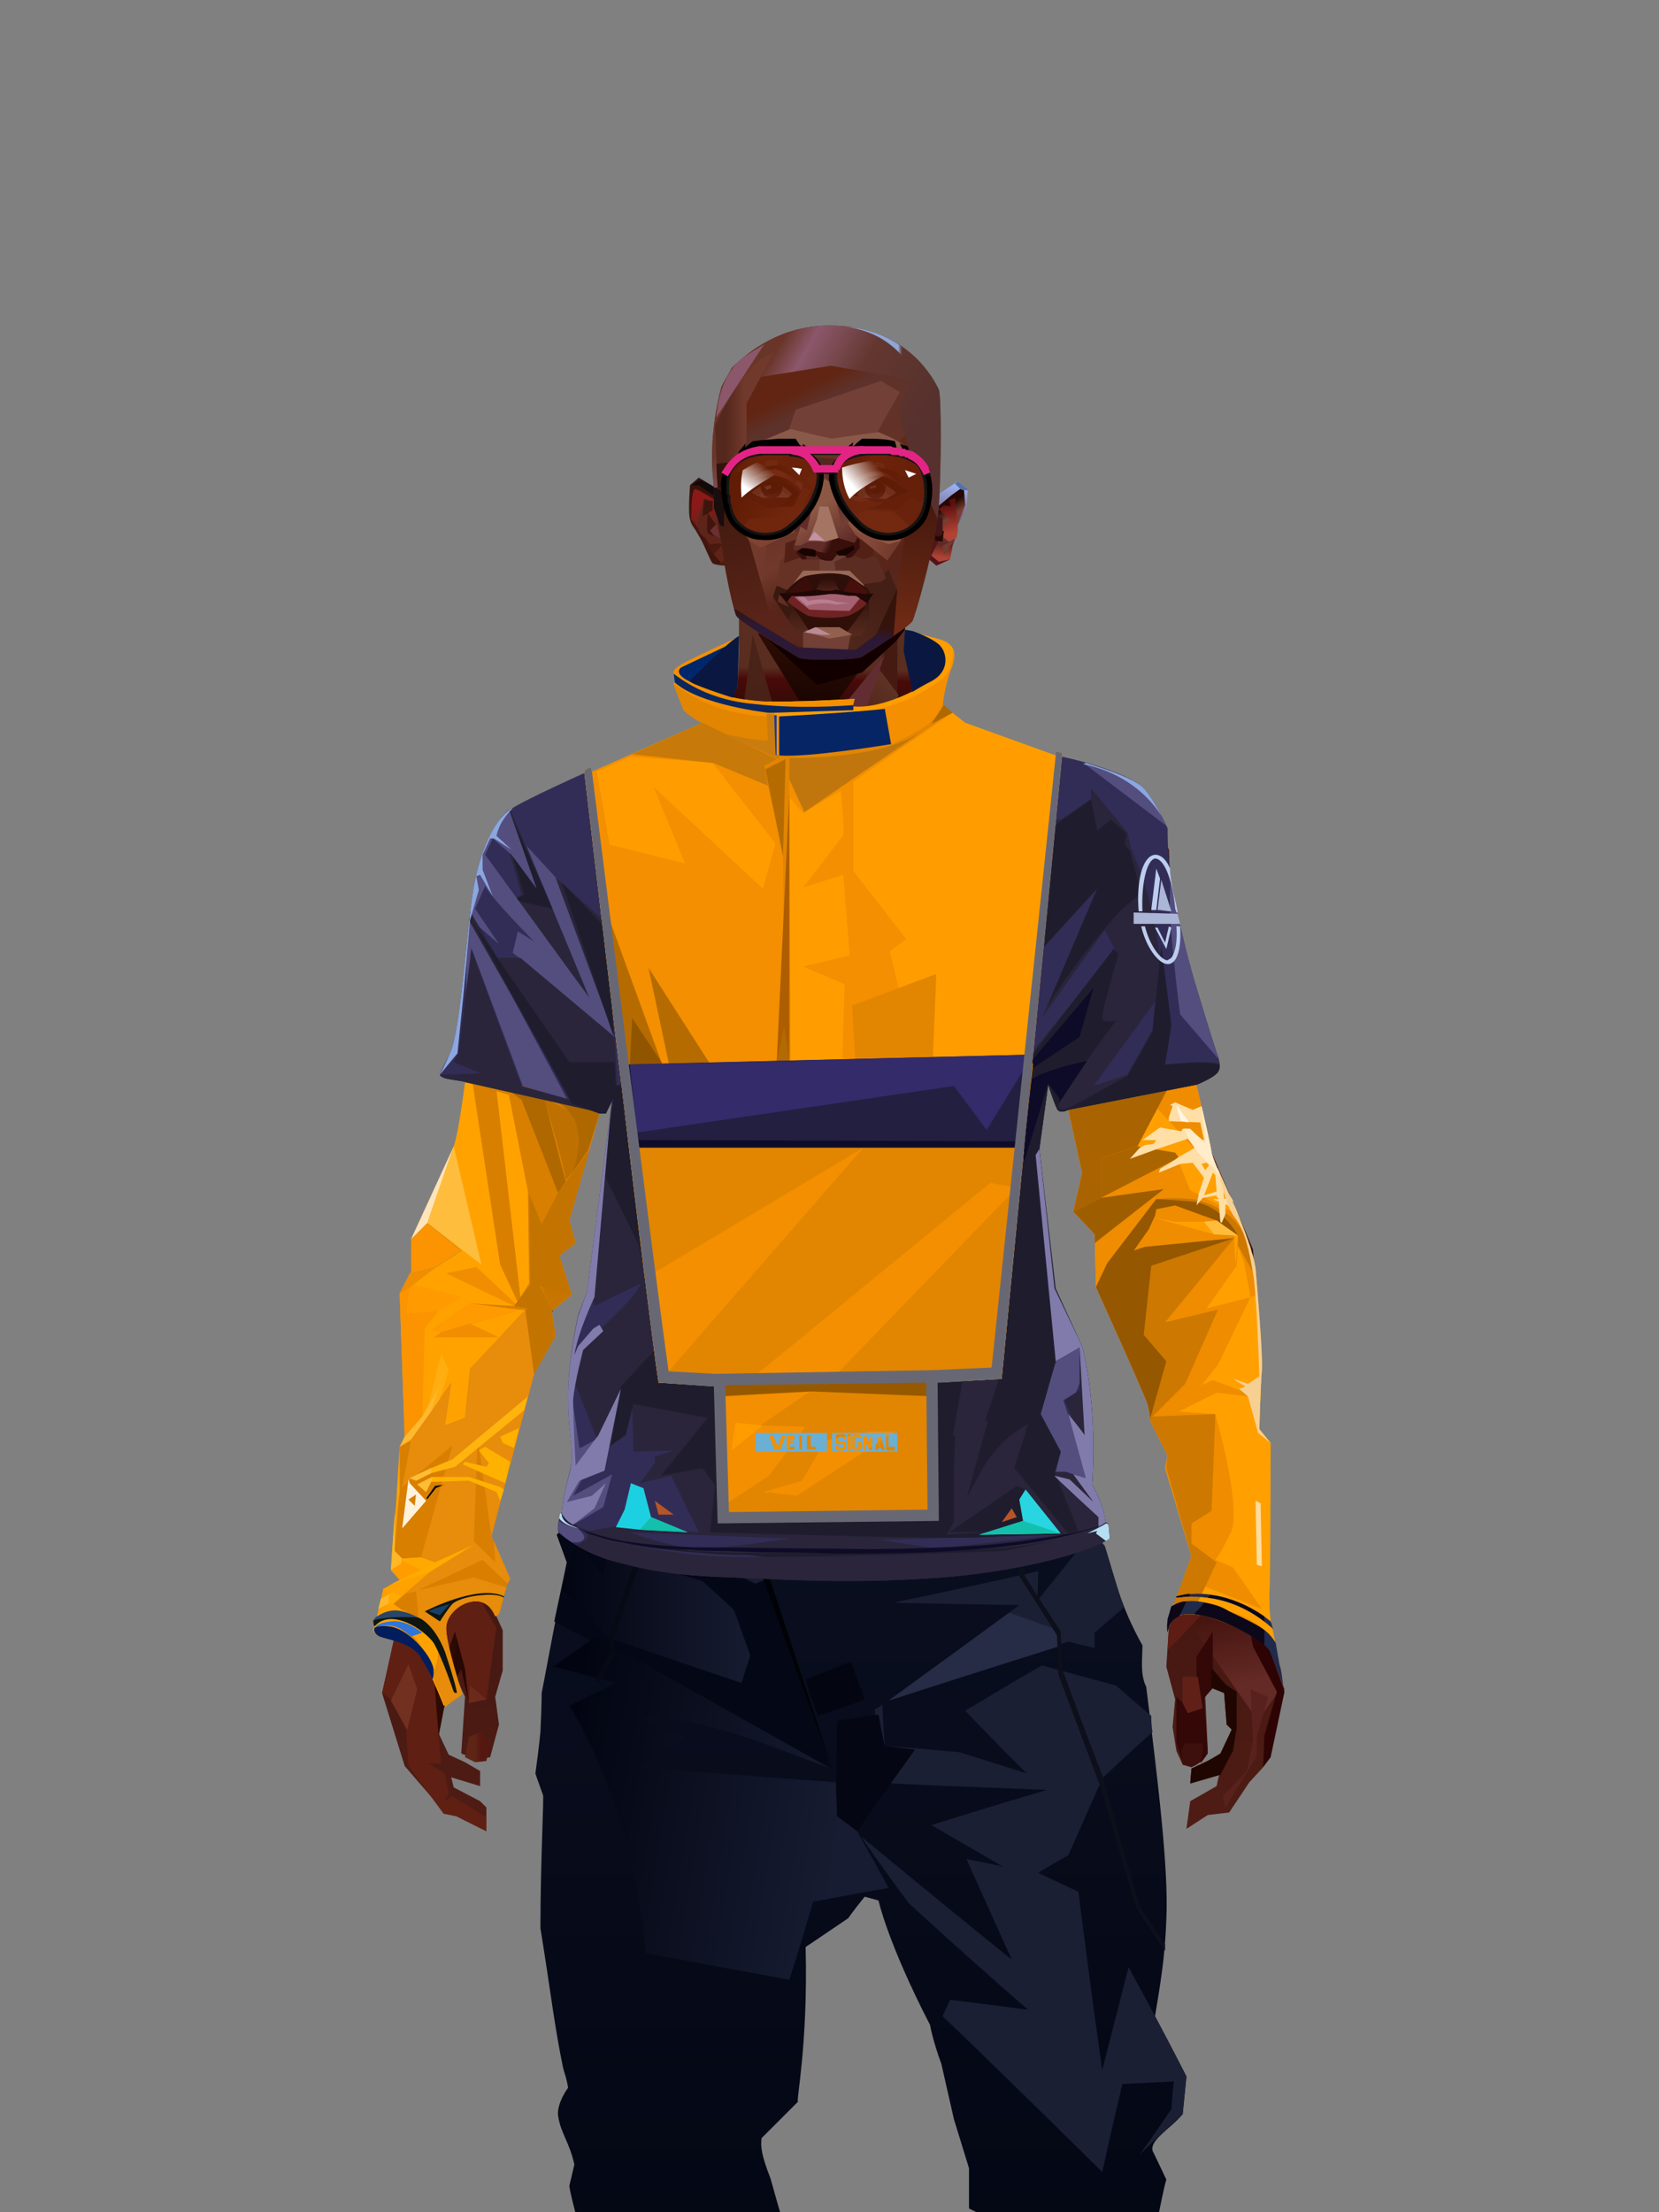 <?xml version="1.0" encoding="UTF-8"?>
<svg xmlns="http://www.w3.org/2000/svg" xmlns:xlink="http://www.w3.org/1999/xlink" width="1320px" height="1760px" viewBox="0 0 1320 1760" version="1.1">
<rect x="0" y="0" width="1320" height="1760" fill="#808080" stroke="none"/>
<defs>

</defs>

<defs>
<linearGradient x1="50%" y1="6%" x2="50%" y2="100%" id="id-male-6.6_base_4-0">
<stop stop-color="#6f4a3f" offset="0%">
</stop>
<stop stop-color="#45191d" offset="8%">
</stop>
<stop stop-color="#54241c" offset="20%">
</stop>
<stop stop-color="#35100a" offset="34%">
</stop>
<stop stop-color="#4c1b14" offset="71%">
</stop>
<stop stop-color="#602521" offset="100%">
</stop>
</linearGradient>
<linearGradient x1="50%" y1="-10%" x2="50%" y2="84%" id="id-male-6.6_base_4-1">
<stop stop-color="#270702" offset="0%">
</stop>
<stop stop-color="#4d190d" offset="49%">
</stop>
<stop stop-color="#48150a" offset="100%">
</stop>
</linearGradient>
<linearGradient x1="57%" y1="50%" x2="47%" y2="56%" id="id-male-6.6_base_4-2">
<stop stop-color="#290805" offset="0%">
</stop>
<stop stop-color="#2c0303" offset="100%">
</stop>
</linearGradient>
<linearGradient x1="45%" y1="35%" x2="55%" y2="47%" id="id-male-6.6_base_4-3">
<stop stop-color="#4b1b14" offset="0%">
</stop>
<stop stop-color="#2d0303" offset="100%">
</stop>
</linearGradient>
<linearGradient x1="54%" y1="31%" x2="47%" y2="81%" id="id-male-6.6_base_4-4">
<stop stop-color="#451a11" offset="0%">
</stop>
<stop stop-color="#320d07" offset="19%">
</stop>
<stop stop-color="#370404" offset="71%">
</stop>
<stop stop-color="#340505" offset="81%">
</stop>
<stop stop-color="#220000" offset="100%">
</stop>
</linearGradient>
<linearGradient x1="43%" y1="38%" x2="54%" y2="44%" id="id-male-6.6_base_4-5">
<stop stop-color="#2e0a04" offset="0%">
</stop>
<stop stop-color="#270701" offset="100%">
</stop>
</linearGradient>
<linearGradient x1="46%" y1="8%" x2="58%" y2="82%" id="id-male-6.6_base_4-6">
<stop stop-color="#4d1e18" offset="0%">
</stop>
<stop stop-color="#36100d" offset="100%">
</stop>
</linearGradient>
<linearGradient x1="50%" y1="41%" x2="49%" y2="66%" id="id-male-6.6_base_4-7">
<stop stop-color="#592d1f" offset="0%">
</stop>
<stop stop-color="#480a09" offset="27%">
</stop>
<stop stop-color="#2f0b06" offset="100%">
</stop>
</linearGradient>
<linearGradient x1="63%" y1="4%" x2="25%" y2="77%" id="id-male-6.6_base_4-8">
<stop stop-color="#5a1821" offset="0%">
</stop>
<stop stop-color="#63271a" offset="55%">
</stop>
<stop stop-color="#3f1007" offset="100%">
</stop>
</linearGradient>
<linearGradient x1="50%" y1="23%" x2="41%" y2="77%" id="id-male-6.6_base_4-9">
<stop stop-color="#2c0c04" offset="0%">
</stop>
<stop stop-color="#190501" offset="100%">
</stop>
</linearGradient>
<linearGradient x1="47%" y1="22%" x2="55%" y2="89%" id="id-male-6.6_base_4-10">
<stop stop-color="#4a2318" offset="0%">
</stop>
<stop stop-color="#481f15" offset="100%">
</stop>
</linearGradient>
<linearGradient x1="86%" y1="87%" x2="12%" y2="66%" id="id-male-6.6_base_4-11">
<stop stop-color="#220401" offset="0%">
</stop>
<stop stop-color="#2c0903" offset="100%">
</stop>
</linearGradient>
<linearGradient x1="71%" y1="11%" x2="50%" y2="100%" id="id-male-6.6_base_4-12">
<stop stop-color="#320a06" offset="0%">
</stop>
<stop stop-color="#48160a" offset="100%">
</stop>
</linearGradient>
<linearGradient x1="66%" y1="46%" x2="56%" y2="43%" id="id-male-6.6_base_4-13">
<stop stop-color="#1a0002" offset="0%">
</stop>
<stop stop-color="#140000" offset="100%">
</stop>
</linearGradient>
<linearGradient x1="100%" y1="41%" x2="50%" y2="63%" id="id-male-6.6_base_4-14">
<stop stop-color="#130000" offset="0%">
</stop>
<stop stop-color="#120000" offset="100%">
</stop>
</linearGradient>
<linearGradient x1="69%" y1="20%" x2="50%" y2="100%" id="id-male-6.6_base_4-15">
<stop stop-color="#2f0a04" offset="0%">
</stop>
<stop stop-color="#1e0200" offset="100%">
</stop>
</linearGradient>
<linearGradient x1="36%" y1="20%" x2="57%" y2="81%" id="id-male-6.6_base_4-16">
<stop stop-color="#59243c" offset="0%">
</stop>
<stop stop-color="#4b191e" offset="100%">
</stop>
</linearGradient>
<linearGradient x1="46%" y1="67%" x2="92%" y2="50%" id="id-male-6.6_base_4-17">
<stop stop-color="#47120e" offset="0%">
</stop>
<stop stop-color="#525767" offset="100%" stop-opacity="0.348">
</stop>
</linearGradient>
<linearGradient x1="17%" y1="24%" x2="78%" y2="69%" id="id-male-6.6_base_4-18">
<stop stop-color="#6c3328" offset="0%">
</stop>
<stop stop-color="#3a140e" offset="100%">
</stop>
</linearGradient>
<linearGradient x1="26%" y1="42%" x2="80%" y2="75%" id="id-male-6.6_base_4-19">
<stop stop-color="#662620" offset="0%">
</stop>
<stop stop-color="#6d6172" offset="100%" stop-opacity="0.068">
</stop>
</linearGradient>
<linearGradient x1="29%" y1="56%" x2="77%" y2="50%" id="id-male-6.6_base_4-20">
<stop stop-color="#622121" offset="0%">
</stop>
<stop stop-color="#61474d" offset="100%" stop-opacity="0.449">
</stop>
</linearGradient>
<linearGradient x1="74%" y1="24%" x2="34%" y2="74%" id="id-male-6.6_base_4-21">
<stop stop-color="#5d3325" offset="0%">
</stop>
<stop stop-color="#46140a" offset="100%">
</stop>
</linearGradient>
<linearGradient x1="66%" y1="100%" x2="40%" y2="0%" id="id-male-6.6_base_4-22">
<stop stop-color="#3b0710" offset="0%">
</stop>
<stop stop-color="#70253e" offset="45%">
</stop>
<stop stop-color="#45130b" offset="100%">
</stop>
</linearGradient>
<linearGradient x1="52%" y1="13%" x2="59%" y2="75%" id="id-male-6.6_base_4-23">
<stop stop-color="#3f0f09" offset="0%">
</stop>
<stop stop-color="#642a26" offset="100%">
</stop>
</linearGradient>
<linearGradient x1="28%" y1="76%" x2="73%" y2="20%" id="id-male-6.6_base_4-24">
<stop stop-color="#5e1d14" offset="0%">
</stop>
<stop stop-color="#470f09" offset="67%">
</stop>
<stop stop-color="#45130d" offset="100%">
</stop>
</linearGradient>
<linearGradient x1="66%" y1="59%" x2="24%" y2="66%" id="id-male-6.6_base_4-25">
<stop stop-color="#230401" offset="0%">
</stop>
<stop stop-color="#400f07" offset="100%">
</stop>
</linearGradient>
<linearGradient x1="41%" y1="11%" x2="61%" y2="81%" id="id-male-6.6_base_4-26">
<stop stop-color="#541e13" offset="0%">
</stop>
<stop stop-color="#43130b" offset="100%">
</stop>
</linearGradient>
<linearGradient x1="19%" y1="58%" x2="66%" y2="43%" id="id-male-6.6_base_4-27">
<stop stop-color="#602617" offset="0%">
</stop>
<stop stop-color="#46140a" offset="100%">
</stop>
</linearGradient>
<linearGradient x1="73%" y1="50%" x2="30%" y2="53%" id="id-male-6.6_base_4-28">
<stop stop-color="#591531" offset="0%">
</stop>
<stop stop-color="#853542" offset="100%">
</stop>
</linearGradient>
<linearGradient x1="31%" y1="0%" x2="50%" y2="100%" id="id-male-6.6_base_4-29">
<stop stop-color="#6a2c21" offset="0%">
</stop>
<stop stop-color="#61261c" offset="100%">
</stop>
</linearGradient>
<linearGradient x1="29%" y1="43%" x2="65%" y2="100%" id="id-male-6.6_base_4-30">
<stop stop-color="#5f1c26" offset="0%">
</stop>
<stop stop-color="#4e1715" offset="100%">
</stop>
</linearGradient>
<linearGradient x1="13%" y1="78%" x2="84%" y2="50%" id="id-male-6.6_base_4-31">
<stop stop-color="#360808" offset="0%">
</stop>
<stop stop-color="#230401" offset="100%">
</stop>
</linearGradient>
<linearGradient x1="50%" y1="0%" x2="36%" y2="100%" id="id-male-6.6_base_4-32">
<stop stop-color="#61173b" offset="0%">
</stop>
<stop stop-color="#581f13" offset="100%">
</stop>
</linearGradient>
<linearGradient x1="50%" y1="28%" x2="64%" y2="55%" id="id-male-6.6_base_4-33">
<stop stop-color="#501021" offset="0%">
</stop>
<stop stop-color="#571626" offset="100%">
</stop>
</linearGradient>
<linearGradient x1="40%" y1="55%" x2="62%" y2="71%" id="id-male-6.6_base_4-34">
<stop stop-color="#421209" offset="0%">
</stop>
<stop stop-color="#39090a" offset="100%">
</stop>
</linearGradient>
<linearGradient x1="9%" y1="37%" x2="88%" y2="55%" id="id-male-6.6_base_4-35">
<stop stop-color="#1f0301" offset="0%">
</stop>
<stop stop-color="#150000" offset="100%">
</stop>
</linearGradient>
<linearGradient x1="62%" y1="19%" x2="50%" y2="100%" id="id-male-6.6_base_4-36">
<stop stop-color="#47140a" offset="0%">
</stop>
<stop stop-color="#220301" offset="100%">
</stop>
</linearGradient>
<linearGradient x1="45%" y1="18%" x2="51%" y2="67%" id="id-male-6.6_base_4-37">
<stop stop-color="#6c2e20" offset="0%">
</stop>
<stop stop-color="#46140a" offset="100%">
</stop>
</linearGradient>
<linearGradient x1="50%" y1="0%" x2="50%" y2="100%" id="id-male-6.6_base_4-38">
<stop stop-color="#6a2b1e" offset="0%">
</stop>
<stop stop-color="#45130a" offset="100%">
</stop>
</linearGradient>
<linearGradient x1="45%" y1="50%" x2="58%" y2="50%" id="id-male-6.6_base_4-39">
<stop stop-color="#220401" offset="0%">
</stop>
<stop stop-color="#40140b" offset="100%">
</stop>
</linearGradient>
<linearGradient x1="33%" y1="74%" x2="77%" y2="42%" id="id-male-6.6_base_4-40">
<stop stop-color="#43140c" offset="0%">
</stop>
<stop stop-color="#551e11" offset="100%">
</stop>
</linearGradient>
<linearGradient x1="63%" y1="59%" x2="38%" y2="59%" id="id-male-6.6_base_4-41">
<stop stop-color="#551810" offset="0%">
</stop>
<stop stop-color="#5e2517" offset="100%">
</stop>
</linearGradient>
<linearGradient x1="50%" y1="0%" x2="50%" y2="100%" id="id-male-6.6_base_4-42">
<stop stop-color="#512418" offset="0%">
</stop>
<stop stop-color="#3f0f0d" offset="100%">
</stop>
</linearGradient>
<linearGradient x1="47%" y1="47%" x2="53%" y2="50%" id="id-male-6.6_base_4-43">
<stop stop-color="#5b291f" offset="0%">
</stop>
<stop stop-color="#42120d" offset="100%">
</stop>
</linearGradient>
<linearGradient x1="50%" y1="0%" x2="50%" y2="100%" id="id-male-6.6_base_4-44">
<stop stop-color="#350b08" offset="0%">
</stop>
<stop stop-color="#320706" offset="100%">
</stop>
</linearGradient>
<linearGradient x1="50%" y1="0%" x2="50%" y2="100%" id="id-male-6.6_base_4-45">
<stop stop-color="#732a2a" offset="0%">
</stop>
<stop stop-color="#482115" offset="100%">
</stop>
</linearGradient>
<linearGradient x1="0%" y1="55%" x2="100%" y2="55%" id="id-male-6.6_base_4-46">
<stop stop-color="#4e1513" offset="0%">
</stop>
<stop stop-color="#2e0705" offset="100%">
</stop>
</linearGradient>
<linearGradient x1="50%" y1="0%" x2="50%" y2="100%" id="id-male-6.6_base_4-47">
<stop stop-color="#5f251c" offset="0%">
</stop>
<stop stop-color="#3e0d0a" offset="100%">
</stop>
</linearGradient>
<linearGradient x1="49%" y1="20%" x2="52%" y2="96%" id="id-male-6.6_base_4-48">
<stop stop-color="#441410" offset="0%">
</stop>
<stop stop-color="#3a0f0b" offset="100%">
</stop>
</linearGradient>
<linearGradient x1="33%" y1="47%" x2="59%" y2="56%" id="id-male-6.6_base_4-49">
<stop stop-color="#3f150c" offset="0%">
</stop>
<stop stop-color="#2b0605" offset="100%">
</stop>
</linearGradient>
</defs>
<g transform="translate(304,473)" id="id-male-6.6_base_4-50">
<polygon points="174 662 139 824 137 906 146 1082 171 1154 176 1211 174 1230 175 1284 287 1284 284 1265 308 1195 306 1124 345 952 343 912 353 879 362 881 371 877 383 904 391 970 434 1079 457 1202 475 1252 475 1284 596 1284 600 1225 591 1146 609 1103 612 997 596 842 545 671 539 640 528 606 531 569 509 498 522 403 539 360 539 348 563 464 576 498 585 574 637 704 646 760 646 778 626 822 624 853 631 879 629 901 632 920 637 931 647 931 657 920 655 877 659 867 670 874 672 899 676 903 667 923 644 934 643 945 666 939 664 948 643 960 640 982 657 971 674 969 690 945 701 933 704 926 707 923 713 892 718 871 704 832 696 786 703 768 693 725 693 521 652 425 629 282 626 203 612 175 567 156 548 141 530 139 479 114 422 73 416 42 415 1 285 0 284 73 279 83 242 114 196 137 171 139 155 156 108 175 91 228 91 287 68 431 30 516 23 602 28 725 16 764 21 782 0 874 18 932 49 968 59 970 83 982 83 965 78 960 57 949 55 941 78 948 78 936 66 929 53 923 45 906 51 875 61 866 66 877 63 922 75 927 86 925 93 899 90 877 96 856 96 824 75 778 77 738 108 637 139 562 142 495 159 458 180 358 199 403 203 461 211 504 188 564 191 608" fill="url(#id-male-6.6_base_4-0)" id="id-male-6.6_base_4-51">
</polygon>
<polygon points="91 287 68 431 30 516 23 602 72 688 117 614 98 452 109 469 123 336 102 372 109 294 88 309 109 285" fill="url(#id-male-6.6_base_4-1)" id="id-male-6.6_base_4-51">
</polygon>
<polygon points="383 906 391 972 434 1081 457 1204 475 1254 475 1287 596 1287 600 1226 591 1148 609 1105 612 999 602 904 584 908 584 846 535 683 456 705 382 878" fill="url(#id-male-6.6_base_4-2)" id="id-male-6.6_base_4-51">
</polygon>
<polygon points="137 907 146 1083 171 1156 176 1212 174 1232 175 1286 175 1287 287 1287 284 1266 308 1197 306 1126 345 954 343 923 293 814 263 724 247 711" fill="url(#id-male-6.6_base_4-3)" id="id-male-6.6_base_4-51">
</polygon>
<polygon points="545 671 539 639 528 606 531 569 509 498 522 403 539 359 539 348 563 463 576 498 601 538 660 489 688 527 652 425 629 281 626 203 612 175 568 155 548 140 530 139 479 114 422 73 416 42 415 1 360 1 360 713 462 722" fill="url(#id-male-6.6_base_4-4)" id="id-male-6.6_base_4-51">
</polygon>
<polygon points="83 984 59 972 49 970 21 932 19 903 7 879 0 874 11 824 38 786 38 814 56 786 78 800 91 822 83 879 69 882 63 855 51 877 45 908 47 930 37 930 50 938 53 954 49 960 56 956 83 973" fill="#5f1f13" id="id-male-6.6_base_4-56">
</polygon>
<polygon points="66 855 69 882 63 855 51 877 45 908 42 870 58 825" fill="url(#id-male-6.6_base_4-5)" id="id-male-6.6_base_4-56">
</polygon>
<polygon points="83 879 69 882 70 868" fill="#6c2a1b" id="id-male-6.6_base_4-56">
</polygon>
<polygon points="481 376 513 349 558 291 522 368" fill="#410721" id="id-male-6.6_base_4-59">
</polygon>
<polygon points="313 697 260 560 246 448 259 424 355 408 361 366 317 404 285 409 267 378 313 343 394 351 431 378 420 404 368 399 371 404 449 421 466 441 449 510 466 547 406 697 358 717" fill="url(#id-male-6.6_base_4-6)" id="id-male-6.6_base_4-60">
</polygon>
<polygon points="410 87 430 79 423 73 416 42 416 4 284 6 284 45 283 73 278 83 244 111 195 136 366 136 390 67 410 23" fill="url(#id-male-6.6_base_4-7)" id="id-male-6.6_base_4-61">
</polygon>
<polygon points="182 180 133 231 97 289 97 231 113 182 165 159" fill="url(#id-male-6.6_base_4-8)" id="id-male-6.6_base_4-62">
</polygon>
<polygon points="346 107 384 55 409 31 414 23 299 31" fill="url(#id-male-6.6_base_4-9)" id="id-male-6.6_base_4-63">
</polygon>
<polygon points="287 93 295 32 323 129" fill="url(#id-male-6.6_base_4-10)" id="id-male-6.6_base_4-64">
</polygon>
<polygon points="336 139 314 151 270 146 224 139" fill="#6c362b" id="id-male-6.6_base_4-65">
</polygon>
<polygon points="410 84 409 136 461 129" fill="url(#id-male-6.6_base_4-11)" id="id-male-6.6_base_4-66">
</polygon>
<polygon points="173 246 167 286 191 351 263 386 328 330 359 330 359 152 348 139 336 139 309 152" fill="url(#id-male-6.6_base_4-12)" id="id-male-6.6_base_4-67">
</polygon>
<polygon points="464 159 516 190 500 159" fill="url(#id-male-6.6_base_4-13)" id="id-male-6.6_base_4-68">
</polygon>
<polygon points="302 31 346 72 382 62 409 37 416 28 416 13" fill="url(#id-male-6.6_base_4-14)" id="id-male-6.6_base_4-69">
</polygon>
<polygon points="263 151 191 202 219 151" fill="#31050c" id="id-male-6.6_base_4-70">
</polygon>
<polygon points="154 206 170 170 122 188" fill="#894752" id="id-male-6.6_base_4-71">
</polygon>
<polygon points="358 285 344 299 323 318 305 354 358 345 354 305" fill="url(#id-male-6.6_base_4-15)" id="id-male-6.6_base_4-72">
</polygon>
<polygon points="260 361 265 387 203 371 191 347" fill="#380b07" id="id-male-6.6_base_4-73">
</polygon>
<polygon points="198 362 181 359 167 284" fill="#1d0100" id="id-male-6.6_base_4-74">
</polygon>
<polygon points="477 341 477 335 488 326 496 325 509 338 496 348 485 354" fill="#130000" id="id-male-6.6_base_4-75">
</polygon>
<polygon points="314 151 342 220 317 293 237 351 209 318 172 251 185 205 270 146" fill="url(#id-male-6.6_base_4-16)" id="id-male-6.6_base_4-76">
</polygon>
<polygon points="314 151 330 238 209 318 172 251 185 205 270 146" fill="url(#id-male-6.6_base_4-17)" id="id-male-6.6_base_4-76">
</polygon>
<polygon points="211 335 223 322 242 327 244 332 235 353 213 349" fill="#190001" id="id-male-6.6_base_4-78">
</polygon>
<polygon points="224 339 226 342 226 345 222 349 235 350 242 333 230 338 227 335" fill="#210a0f" id="id-male-6.6_base_4-79">
</polygon>
<polygon points="488 343 491 347 486 351 479 338 489 327 495 327 493 336" fill="#1f0405" id="id-male-6.6_base_4-80">
</polygon>
<polygon points="485 339 488 343 493 337" fill="#310c07" id="id-male-6.6_base_4-81">
</polygon>
<polygon points="359 162 359 291 406 325 455 347 529 267 463 182 415 166" fill="url(#id-male-6.6_base_4-18)" id="id-male-6.6_base_4-82">
</polygon>
<polygon points="359 178 359 281 391 302 391 249 489 270 461 189 415 166" fill="url(#id-male-6.6_base_4-19)" id="id-male-6.6_base_4-82">
</polygon>
<polygon points="359 178 359 219 472 220 461 189 415 166 371 163" fill="url(#id-male-6.6_base_4-20)" id="id-male-6.6_base_4-82">
</polygon>
<polygon points="358 178 372 168 440 156 413 137 378 158 411 80 396 60 358 146" fill="url(#id-male-6.6_base_4-21)" id="id-male-6.6_base_4-85">
</polygon>
<polygon points="346 140 358 152 372 129 400 48 369 86 364 130" fill="#622d32" id="id-male-6.6_base_4-86">
</polygon>
<polygon points="591 281 601 226 559 159 514 159 523 138 499 156 571 263" fill="url(#id-male-6.6_base_4-22)" id="id-male-6.6_base_4-87">
</polygon>
<polygon points="609 298 626 332 629 285 627 227 614 207 617 251" fill="#421d30" id="id-male-6.6_base_4-88">
</polygon>
<polygon points="554 159 567 157 612 177 614 192 579 175 603 207 601 226" fill="#420a1f" id="id-male-6.6_base_4-89">
</polygon>
<polygon points="641 823 648 826 697 896 713 873 682 781" fill="url(#id-male-6.6_base_4-23)" id="id-male-6.6_base_4-90">
</polygon>
<polygon points="625 840 700 762 688 738 679 784 648 776 626 822" fill="url(#id-male-6.6_base_4-24)" id="id-male-6.6_base_4-90">
</polygon>
<polygon points="648 862 648 845 661 825 661 870 654 878 657 922 652 929 637 929 632 914 632 893 632 877 644 888" fill="#340807" id="id-male-6.6_base_4-92">
</polygon>
<polygon points="554 375 577 333 607 451 594 508 568 462" fill="#441208" id="id-male-6.6_base_4-93">
</polygon>
<polygon points="623 326 643 425 633 431 693 523 652 427 636 326 625 315" fill="#5a1935" id="id-male-6.6_base_4-94">
</polygon>
<polygon points="628 274 638 339 623 314" fill="#2a0303" id="id-male-6.6_base_4-95">
</polygon>
<polygon points="693 523 695 567 685 525 618 416 633 431" fill="#150000" id="id-male-6.6_base_4-96">
</polygon>
<polygon points="640 463 599 539 601 571 634 655 646 703 650 754 658 640 660 491" fill="#43150c" id="id-male-6.6_base_4-97">
</polygon>
<polygon points="610 531 648 646 652 546 638 479" fill="#571f15" id="id-male-6.6_base_4-97">
</polygon>
<polygon points="693 748 677 730 677 700 660 491 685 525 691 552 684 727" fill="#210200" id="id-male-6.6_base_4-99">
</polygon>
<polygon points="691 746 703 768 693 727 695 567 691 551 683 727" fill="#722345" id="id-male-6.6_base_4-100">
</polygon>
<polygon points="260 559 310 683 355 716 263 713 238 685 195 582" fill="url(#id-male-6.6_base_4-25)" id="id-male-6.6_base_4-101">
</polygon>
<polygon points="637 931 636 919 639 914 653 914 653 922 651 929 648 931 644 933" fill="#3d100e" id="id-male-6.6_base_4-102">
</polygon>
<polygon points="637 861 637 882 641 890 653 886 649 861" fill="#602018" id="id-male-6.6_base_4-103">
</polygon>
<polygon points="691 871 693 912 688 936 669 956 671 965 696 924 696 909 705 877" fill="#59211d" id="id-male-6.6_base_4-104">
</polygon>
<polygon points="703 768 684 788 693 837 712 873 702 908 701 933 707 925 718 873 704 834 697 788" fill="#2d0303" id="id-male-6.6_base_4-105">
</polygon>
<polygon points="667 939 643 946 644 934 657 928 667 922 676 903 672 899 670 874 660 870 660 854 671 867 680 873 680 902 677 920" fill="#200600" id="id-male-6.6_base_4-106">
</polygon>
<polygon points="361 510 359 634 426 561 420 535" fill="url(#id-male-6.6_base_4-26)" opacity="0.626" id="id-male-6.6_base_4-107">
</polygon>
<polygon points="319 403 289 399 268 380 313 343 361 348 362 372" fill="url(#id-male-6.6_base_4-27)" id="id-male-6.6_base_4-108">
</polygon>
<polygon points="171 141 168 151 180 151 204 139 196 138" fill="url(#id-male-6.6_base_4-28)" id="id-male-6.6_base_4-109">
</polygon>
<polygon points="359 308 362 360 382 334" fill="#6a2c1e" opacity="0.625" id="id-male-6.6_base_4-110">
</polygon>
<polygon points="360 546 360 584 387 551 374 540" fill="url(#id-male-6.6_base_4-29)" opacity="0.626" id="id-male-6.6_base_4-111">
</polygon>
<polygon points="346 542 360 547 373 540 360 534" fill="#0e0000" id="id-male-6.6_base_4-112">
</polygon>
<polygon points="325 545 277 503 259 561 308 579" fill="url(#id-male-6.6_base_4-30)" opacity="0.758" id="id-male-6.6_base_4-113">
</polygon>
<polygon points="389 499 460 467 449 510 404 520" fill="url(#id-male-6.6_base_4-31)" id="id-male-6.6_base_4-114">
</polygon>
<polygon points="364 491 361 403 420 428" fill="url(#id-male-6.6_base_4-32)" opacity="0.758" id="id-male-6.6_base_4-115">
</polygon>
<polygon points="262 446 333 446 323 469 279 492" fill="url(#id-male-6.6_base_4-33)" opacity="0.758" id="id-male-6.6_base_4-116">
</polygon>
<polygon points="259 425 279 496 259 561 236 528 213 443 227 425 243 447" fill="url(#id-male-6.6_base_4-34)" id="id-male-6.6_base_4-117">
</polygon>
<polygon points="412 343 444 374 466 383 499 351 447 354 416 339" fill="url(#id-male-6.6_base_4-35)" id="id-male-6.6_base_4-118">
</polygon>
<polygon points="164 252 163 278 128 284" fill="#170000" id="id-male-6.6_base_4-119">
</polygon>
<polygon points="58 478 88 441 88 416 69 430 66 456" fill="url(#id-male-6.6_base_4-36)" id="id-male-6.6_base_4-120">
</polygon>
<polygon points="76 684 69 634 61 517 89 474 111 569" fill="url(#id-male-6.6_base_4-37)" id="id-male-6.6_base_4-121">
</polygon>
<polygon points="53 489 47 539 69 635 76 684 53 760 40 781 16 766 28 727 23 604 28 544" fill="url(#id-male-6.6_base_4-38)" id="id-male-6.6_base_4-122">
</polygon>
<polygon points="136 452 127 497 153 460 177 340 170 300" fill="#1f0300" id="id-male-6.6_base_4-123">
</polygon>
<polygon points="181 359 159 460 143 497 142 514 123 532 109 514 108 490 127 497 153 460 177 340" fill="#2b0903" id="id-male-6.6_base_4-123">
</polygon>
<polygon points="38 747 28 772 38 788 44 772" fill="#591f14" id="id-male-6.6_base_4-125">
</polygon>
<polygon points="359 379 342 413 361 444 377 417" fill="url(#id-male-6.6_base_4-39)" id="id-male-6.6_base_4-126">
</polygon>
<polygon points="196 581 260 561 229 519" fill="url(#id-male-6.6_base_4-40)" id="id-male-6.6_base_4-127">
</polygon>
<polygon points="74 929 66 925 69 909 78 905 86 912 83 928" fill="url(#id-male-6.6_base_4-41)" id="id-male-6.6_base_4-128">
</polygon>
<polygon points="20 903 7 880 21 851 28 871" fill="#723021" id="id-male-6.6_base_4-129">
</polygon>
<polygon points="218 1123 203 1040 191 913 171 1090 182 1169 230 1208 261 1237 270 1213 234 1175 212 1157 272 1191 281 1169" fill="url(#id-male-6.6_base_4-42)" opacity="0.808" id="id-male-6.6_base_4-130">
</polygon>
<polygon points="182 1207 181 1155 213 1106 236 1166 230 1210" fill="#44120c" id="id-male-6.6_base_4-131">
</polygon>
<polygon points="187 902 211 1137 227 1161 275 1187 299 1137 272 1009 299 918 269 791 211 836" fill="url(#id-male-6.6_base_4-43)" id="id-male-6.6_base_4-132">
</polygon>
<polygon points="288 1079 311 1040 311 942 295 903 264 1019 275 1188 301 1137" fill="url(#id-male-6.6_base_4-44)" id="id-male-6.6_base_4-133">
</polygon>
<polygon points="584 908 604 1008 608 1106 614 998 599 887" fill="#722345" id="id-male-6.6_base_4-134">
</polygon>
<polygon points="430 886 488 1140 535 1115 561 925 566 886 536 816 500 786" fill="url(#id-male-6.6_base_4-45)" opacity="0.792" id="id-male-6.6_base_4-135">
</polygon>
<polygon points="581 921 588 1011 584 1112 576 1162 544 1046 566 886" fill="url(#id-male-6.6_base_4-46)" id="id-male-6.6_base_4-136">
</polygon>
<polygon points="561 1247 518 1200 472 1112 494 931 505 931 594 1188 579 1244" fill="url(#id-male-6.6_base_4-47)" id="id-male-6.6_base_4-137">
</polygon>
<polygon points="531 1221 539 1263 536 1269 516 1287 509 1287 500 1263 513 1199 488 1226 462 1170 472 1101 427 1010 398 877 469 771 518 739 536 818 500 787 433 890 477 1078 534 1212" fill="url(#id-male-6.6_base_4-48)" id="id-male-6.6_base_4-138">
</polygon>
<polygon points="321 1058 284 852 258 721 266 733 371 879 362 883 354 881 343 914 345 954" fill="#3e1009" id="id-male-6.6_base_4-139">
</polygon>
<polygon points="429 1068 424 875 536 705 454 704 380 865 384 906 391 972" fill="#47100b" opacity="0.394" id="id-male-6.6_base_4-140">
</polygon>
<polygon points="175 1262 194 1287 206 1287 225 1226 213 1249 175 1221 174 1232" fill="#210300" id="id-male-6.6_base_4-141">
</polygon>
<polygon points="528 1227 554 1234 569 1169 549 1168" fill="#551e14" id="id-male-6.6_base_4-142">
</polygon>
<polygon points="546 678 545 672 539 641 528 608 531 571 509 500 522 405 539 361 539 350 547 389 542 330 558 289 517 369 528 369 517 411 499 442 509 465 488 531 507 525 522 585 449 724" fill="#1b0000" id="id-male-6.6_base_4-51">
</polygon>
<polygon points="402 722 490 609 522 585 449 723" fill="#401009" id="id-male-6.6_base_4-144">
</polygon>
<polygon points="174 664 139 826 137 907 139 937 238 690 352 886 354 881 362 883 371 879 383 906 471 773 548 712 596 844 545 673 539 641 478 697 449 723 278 705 232 657 188 566 191 610" fill="url(#id-male-6.6_base_4-49)" id="id-male-6.6_base_4-51">
</polygon>
<polygon points="189 616 211 620 190 586 190 609" fill="#1b0000" id="id-male-6.6_base_4-146">
</polygon>
<polygon points="139 836 225 709 167 697 139 826" fill="#1b0000" id="id-male-6.6_base_4-147">
</polygon>
<polygon points="518 734 596 843 547 678" fill="#1b0000" id="id-male-6.6_base_4-148">
</polygon>
<polygon points="415 778 447 726 314 744 329 762" fill="#511911" opacity="0.52" id="id-male-6.6_base_4-51">
</polygon>
<polygon points="411 685 463 666 456 573" fill="#300404" id="id-male-6.6_base_4-150">
</polygon>
</g>
<defs>
<linearGradient x1="53%" y1="5%" x2="47%" y2="91%" id="id-male-6.8_face_4-0">
<stop stop-color="#98aeee" offset="0%">
</stop>
<stop stop-color="#60261d" offset="82%">
</stop>
<stop stop-color="#af4336" offset="100%">
</stop>
</linearGradient>
<linearGradient x1="62%" y1="61%" x2="50%" y2="36%" id="id-male-6.8_face_4-1">
<stop stop-color="#763e30" offset="0%">
</stop>
<stop stop-color="#230801" offset="100%">
</stop>
</linearGradient>
<linearGradient x1="50%" y1="13%" x2="57%" y2="81%" id="id-male-6.8_face_4-2">
<stop stop-color="#5c0d0d" offset="0%">
</stop>
<stop stop-color="#af4336" offset="100%">
</stop>
</linearGradient>
<linearGradient x1="50%" y1="0%" x2="54%" y2="88%" id="id-male-6.8_face_4-3">
<stop stop-color="#341108" offset="0%">
</stop>
<stop stop-color="#4d1910" offset="100%">
</stop>
</linearGradient>
<linearGradient x1="46%" y1="75%" x2="35%" y2="25%" id="id-male-6.8_face_4-4">
<stop stop-color="#5e241a" offset="0%">
</stop>
<stop stop-color="#8c1919" offset="100%">
</stop>
<stop stop-color="#8c1919" offset="100%">
</stop>
</linearGradient>
<linearGradient x1="33%" y1="21%" x2="55%" y2="84%" id="id-male-6.8_face_4-5">
<stop stop-color="#622513" offset="0%">
</stop>
<stop stop-color="#5d322a" offset="10%">
</stop>
<stop stop-color="#673225" offset="53%">
</stop>
<stop stop-color="#70392b" offset="70%">
</stop>
<stop stop-color="#592419" offset="88%">
</stop>
<stop stop-color="#59261b" offset="100%">
</stop>
</linearGradient>
<linearGradient x1="28%" y1="56%" x2="79%" y2="54%" id="id-male-6.8_face_4-6">
<stop stop-color="#7f4233" offset="0%">
</stop>
<stop stop-color="#804d39" offset="16%">
</stop>
<stop stop-color="#935643" offset="100%">
</stop>
</linearGradient>
<linearGradient x1="68%" y1="59%" x2="18%" y2="46%" id="id-male-6.8_face_4-7">
<stop stop-color="#7a4334" offset="0%">
</stop>
<stop stop-color="#230802" offset="100%">
</stop>
</linearGradient>
<linearGradient x1="26%" y1="17%" x2="91%" y2="50%" id="id-male-6.8_face_4-8">
<stop stop-color="#693528" offset="0%">
</stop>
<stop stop-color="#8b576b" offset="16%">
</stop>
<stop stop-color="#63372f" offset="51%">
</stop>
<stop stop-color="#5a332e" offset="85%">
</stop>
<stop stop-color="#59322d" offset="88%">
</stop>
<stop stop-color="#56312d" offset="100%">
</stop>
</linearGradient>
<linearGradient x1="45%" y1="16%" x2="52%" y2="84%" id="id-male-6.8_face_4-9">
<stop stop-color="#451b10" offset="0%">
</stop>
<stop stop-color="#592419" offset="100%">
</stop>
</linearGradient>
<linearGradient x1="91%" y1="32%" x2="50%" y2="77%" id="id-male-6.8_face_4-10">
<stop stop-color="#441f15" offset="0%">
</stop>
<stop stop-color="#4f261a" offset="100%">
</stop>
</linearGradient>
<linearGradient x1="61%" y1="0%" x2="61%" y2="72%" id="id-male-6.8_face_4-11">
<stop stop-color="#2a0f0a" offset="0%">
</stop>
<stop stop-color="#55291d" offset="100%">
</stop>
</linearGradient>
<linearGradient x1="34%" y1="50%" x2="87%" y2="60%" id="id-male-6.8_face_4-12">
<stop stop-color="#854a3b" offset="0%">
</stop>
<stop stop-color="#723a2c" offset="100%">
</stop>
</linearGradient>
<linearGradient x1="50%" y1="2%" x2="46%" y2="90%" id="id-male-6.8_face_4-13">
<stop stop-color="#44190e" offset="0%">
</stop>
<stop stop-color="#6e2a15" offset="100%">
</stop>
</linearGradient>
<linearGradient x1="67%" y1="12%" x2="50%" y2="100%" id="id-male-6.8_face_4-14">
<stop stop-color="#5b2926" offset="0%">
</stop>
<stop stop-color="#622d29" offset="100%">
</stop>
</linearGradient>
<linearGradient x1="45%" y1="50%" x2="56%" y2="52%" id="id-male-6.8_face_4-15">
<stop stop-color="#612c28" offset="0%">
</stop>
<stop stop-color="#380f0a" offset="100%">
</stop>
</linearGradient>
<linearGradient x1="18%" y1="22%" x2="62%" y2="71%" id="id-male-6.8_face_4-16">
<stop stop-color="#622d29" offset="0%">
</stop>
<stop stop-color="#724037" offset="100%">
</stop>
</linearGradient>
<linearGradient x1="50%" y1="35%" x2="87%" y2="93%" id="id-male-6.8_face_4-17">
<stop stop-color="#8c5743" offset="0%">
</stop>
<stop stop-color="#622d29" offset="100%">
</stop>
</linearGradient>
<linearGradient x1="50%" y1="50%" x2="18%" y2="50%" id="id-male-6.8_face_4-18">
<stop stop-color="#70392c" offset="0%">
</stop>
<stop stop-color="#54281c" offset="100%">
</stop>
</linearGradient>
<linearGradient x1="54%" y1="44%" x2="58%" y2="44%" id="id-male-6.8_face_4-19">
<stop stop-color="#8fa6d7" offset="0%">
</stop>
<stop stop-color="#93abdc" offset="100%" stop-opacity="0">
</stop>
</linearGradient>
<linearGradient x1="52%" y1="37%" x2="52%" y2="60%" id="id-male-6.8_face_4-20">
<stop stop-color="#441f15" offset="0%">
</stop>
<stop stop-color="#3f1d13" offset="100%" stop-opacity="0">
</stop>
<stop stop-color="#3f1d13" offset="100%" stop-opacity="0">
</stop>
</linearGradient>
<linearGradient x1="50%" y1="22%" x2="50%" y2="100%" id="id-male-6.8_face_4-21">
<stop stop-color="#2d0e09" offset="0%">
</stop>
<stop stop-color="#4c2119" offset="100%">
</stop>
</linearGradient>
<linearGradient x1="50%" y1="41%" x2="45%" y2="59%" id="id-male-6.8_face_4-22">
<stop stop-color="#35130a" offset="0%">
</stop>
<stop stop-color="#2b1935" offset="100%">
</stop>
</linearGradient>
<linearGradient x1="50%" y1="115%" x2="50%" y2="50%" id="id-male-6.8_face_4-23">
<stop stop-color="#370d0a" offset="0%">
</stop>
<stop stop-color="#380f0a" offset="100%">
</stop>
</linearGradient>
<linearGradient x1="73%" y1="34%" x2="35%" y2="50%" id="id-male-6.8_face_4-24">
<stop stop-color="#5c2d21" offset="0%">
</stop>
<stop stop-color="#200e09" offset="42%">
</stop>
<stop stop-color="#210701" offset="100%">
</stop>
</linearGradient>
<linearGradient x1="26%" y1="40%" x2="50%" y2="72%" id="id-male-6.8_face_4-25">
<stop stop-color="#401910" offset="0%">
</stop>
<stop stop-color="#270b06" offset="21%">
</stop>
<stop stop-color="#3d1c17" offset="100%">
</stop>
</linearGradient>
<linearGradient x1="100%" y1="50%" x2="0%" y2="50%" id="id-male-6.8_face_4-26">
<stop stop-color="#401a0f" offset="0%">
</stop>
<stop stop-color="#a9715b" offset="44%">
</stop>
<stop stop-color="#5d2f1f" offset="100%">
</stop>
</linearGradient>
<linearGradient x1="100%" y1="50%" x2="0%" y2="50%" id="id-male-6.8_face_4-27">
<stop stop-color="#401a0f" offset="0%">
</stop>
<stop stop-color="#a9715b" offset="44%">
</stop>
<stop stop-color="#5d2f1f" offset="100%">
</stop>
</linearGradient>
<linearGradient x1="82%" y1="50%" x2="18%" y2="50%" id="id-male-6.8_face_4-28">
<stop stop-color="#6a3523" offset="0%">
</stop>
<stop stop-color="#552216" offset="100%">
</stop>
</linearGradient>
<linearGradient x1="82%" y1="50%" x2="18%" y2="50%" id="id-male-6.8_face_4-29">
<stop stop-color="#552216" offset="0%">
</stop>
<stop stop-color="#6a3523" offset="100%">
</stop>
</linearGradient>
<linearGradient x1="50%" y1="50%" x2="50%" y2="100%" id="id-male-6.8_face_4-30">
<stop stop-color="#060505" offset="0%">
</stop>
<stop stop-color="#34368a" offset="100%">
</stop>
</linearGradient>
<linearGradient x1="50%" y1="50%" x2="50%" y2="100%" id="id-male-6.8_face_4-31">
<stop stop-color="#060505" offset="0%">
</stop>
<stop stop-color="#34368a" offset="100%">
</stop>
</linearGradient>
</defs>
<g transform="translate(548,259)" id="id-male-6.8_face_4-32">
<g id="id-male-6.8_face_4-33">
<g transform="translate(0,121)" id="id-male-6.8_face_4-34">
<polygon points="199 13 214 3 222 9 221 25 214 38 214 43 210 54 208 65 197 70 190 64" fill="url(#id-male-6.8_face_4-0)" id="id-male-6.8_face_4-35">
</polygon>
<polygon points="197 24 209 14 216 9 219 10 220 22 214 37 195 43" fill="url(#id-male-6.8_face_4-1)" id="id-male-6.8_face_4-36">
</polygon>
<polygon points="203 38 208 34 199 25 203 22 209 23 207 18 212 16 214 38 214 43 213 48 207 51 201 46" fill="url(#id-male-6.8_face_4-2)" id="id-male-6.8_face_4-35">
</polygon>
<polygon points="212 5 214 3 222 9 222 10 219 10 216 9" fill="#5771a7" id="id-male-6.8_face_4-35">
</polygon>
<polygon points="208 65 197 70 190 64 194 42 199 50 193 62 199 67" fill="#50151b" id="id-male-6.8_face_4-35">
</polygon>
<polygon points="203 62 202 54 211 50" fill="#723c31" id="id-male-6.8_face_4-40">
</polygon>
<polygon points="196 50 202 51 203 42 196 46" fill="#230801" id="id-male-6.8_face_4-41">
</polygon>
<polygon points="194 45 199 47 202 45 202 32 197 31" fill="#421518" id="id-male-6.8_face_4-42">
</polygon>
<path d="M 30 70 C 24 70 20 69 19 68 C 17 66 12 52 8 46 C 4 39 2 38 1 33 C 0 30 0 21 1 6 L 8 0 L 23 9 L 30 70 Z" fill="url(#id-male-6.8_face_4-3)" id="id-male-6.8_face_4-43">
</path>
<polygon points="8 6 2 6 7 3 10 2 23 9 19 14" fill="#110a0c" id="id-male-6.8_face_4-43">
</polygon>
<path d="M 26 68 C 23 69 20 69 19 68 C 17 66 12 52 8 46 C 7 44 6 43 6 42 C 9 45 10 47 12 48 C 13 50 14 52 16 56 L 26 68 Z" fill="#3f150d" id="id-male-6.8_face_4-43">
</path>
<polygon points="26 68 29 65 27 53 20 61" fill="#5e241a" id="id-male-6.8_face_4-43">
</polygon>
<path d="M 23 19 C 12 12 6 9 5 9 C 3 10 2 18 2 33 L 17 53 L 26 52 L 23 19 Z" fill="url(#id-male-6.8_face_4-4)" id="id-male-6.8_face_4-47">
</path>
<polygon points="12 17 19 19 18 26 15 28 22 38 21 49 12 44" fill="#3f150d" id="id-male-6.8_face_4-48">
</polygon>
<path d="M 27 53 C 16 50 10 47 8 42 C 6 38 8 30 12 17 L 15 23 C 15 36 14 42 15 43 C 15 45 18 46 25 48 L 27 53 Z" fill="#5e241a" id="id-male-6.8_face_4-49">
</path>
<polygon points="11 31 19 26 19 18 14 20 12 18" fill="#3e150d" id="id-male-6.8_face_4-50">
</polygon>
<polygon points="20 46 17 42 22 37 25 48" fill="#6a3032" id="id-male-6.8_face_4-51">
</polygon>
</g>
<g transform="translate(18,0)" id="id-male-6.8_face_4-52">
<path d="M 20 231 C 18 227 11 201 5 153 C 3 140 2 128 1 117 C -1 91 4 63 8 49 C 9 46 16 35 16 34 C 30 20 56 0 94 0 C 157 0 178 45 181 51 C 183 57 183 111 181 144 C 178 177 162 232 160 235 C 158 239 124 261 119 264 C 113 266 74 267 69 264 C 64 261 22 235 20 231 Z" fill="url(#id-male-6.8_face_4-5)" id="id-male-6.8_face_4-53">
</path>
<polygon points="7 140 17 117 33 106 149 120 167 144 147 176 73 161 39 177 29 171" fill="url(#id-male-6.8_face_4-6)" id="id-male-6.8_face_4-54">
</polygon>
<polygon points="7 140 17 117 33 106 31 136 77 131 86 136 75 144 52 152 49 152 30 154 23 163" fill="url(#id-male-6.8_face_4-7)" id="id-male-6.8_face_4-54">
</polygon>
<path d="M 5 153 C 3 140 2 128 1 117 C -1 91 4 63 8 49 C 9 46 16 35 16 34 C 30 20 56 0 94 0 C 157 0 178 45 181 51 C 183 57 183 111 181 144 C 181 149 180 153 179 158 L 159 161 L 145 148 L 115 146 L 101 161 L 86 110 L 108 103 C 144 108 161 111 161 110 C 158 100 155 92 154 86 C 152 81 151 76 149 69 L 159 43 L 95 32 L 26 43 L 17 71 L 19 112 L 5 153 Z" fill="url(#id-male-6.8_face_4-8)" id="id-male-6.8_face_4-53">
</path>
<polygon points="39 209 44 175 39 177 29 171" fill="#713a2c" id="id-male-6.8_face_4-54">
</polygon>
<path d="M 20 231 C 18 227 11 201 5 153 C 4 146 3 140 3 133 L 30 171 L 54 255 C 40 246 21 234 20 231 Z" fill="url(#id-male-6.8_face_4-9)" id="id-male-6.8_face_4-53">
</path>
<polygon points="120 214 141 194 148 211 132 249 115 262 65 259 56 251 73 255 98 256" fill="url(#id-male-6.8_face_4-10)" id="id-male-6.8_face_4-59">
</polygon>
<polygon points="80 183 80 201 103 202 128 183 128 174 108 161" fill="#6d3e34" id="id-male-6.8_face_4-60">
</polygon>
<polygon points="99 197 98 188 119 178 132 185 139 201 121 214" fill="#5b2c22" id="id-male-6.8_face_4-61">
</polygon>
<polygon points="60 213 54 208 54 188 67 176 88 184 86 187 86 196 93 198 102 194 113 205" fill="#663226" id="id-male-6.8_face_4-62">
</polygon>
<polygon points="59 173 74 168 112 165 129 177 129 183 121 186 107 180 84 180 58 189" fill="#532016" id="id-male-6.8_face_4-62">
</polygon>
<polygon points="52 220 65 211 125 212 126 233 120 246 77 258" fill="url(#id-male-6.8_face_4-11)" id="id-male-6.8_face_4-64">
</polygon>
<polygon points="151 171 140 187 108 161 141 174" fill="url(#id-male-6.8_face_4-12)" id="id-male-6.8_face_4-65">
</polygon>
<polygon points="117 109 126 125 157 130 163 120 151 101" fill="#7d4c3d" id="id-male-6.8_face_4-66">
</polygon>
<polygon points="160 128 146 114 155 108 164 117 167 125 163 122" fill="#8c594e" id="id-male-6.8_face_4-67">
</polygon>
<polygon points="80 135 91 122 88 109 70 105" fill="#704131" id="id-male-6.8_face_4-68">
</polygon>
<polygon points="43 109 60 118 72 128 82 133 69 109 52 105" fill="#593225" id="id-male-6.8_face_4-69">
</polygon>
<path d="M 180 154 C 175 187 161 232 160 235 C 159 237 151 243 142 249 L 154 166 L 172 136 L 180 154 Z" fill="url(#id-male-6.8_face_4-13)" id="id-male-6.8_face_4-53">
</path>
<polygon points="104 105 128 105 160 106 154 87 144 99 126 102 114 91" fill="#5e2a1b" id="id-male-6.8_face_4-71">
</polygon>
</g>
</g>
<polygon points="95 135 84 164 97 164 104 130 99 130" fill="url(#id-male-6.8_face_4-14)" id="id-male-6.8_face_4-72">
</polygon>
<polygon points="84 175 83 177 90 186 105 186 109 187 114 187 119 181 124 182 126 185 130 184 136 177 136 171 134 169 105 165" fill="url(#id-male-6.8_face_4-15)" id="id-male-6.8_face_4-73">
</polygon>
<polygon points="119 163 111 125 119 122 144 143" fill="url(#id-male-6.8_face_4-16)" id="id-male-6.8_face_4-74">
</polygon>
<path d="M 84 175 L 89 160 L 94 163 L 102 127 L 109 122 L 115 127 L 121 157 L 122 161 L 126 156 L 134 169 L 132 173 L 119 169 L 110 172 L 95 172 C 93 173 91 174 89 175 C 88 175 86 175 84 175 Z" fill="url(#id-male-6.8_face_4-17)" id="id-male-6.8_face_4-75">
</path>
<polygon points="179 128 167 143 148 145 131 138 115 128 126 112 137 110 148 120 161 118 172 126" fill="#6d4037" id="id-male-6.8_face_4-76">
</polygon>
<polygon points="102 154 104 144 111 144 119 169 108 172 96 170" fill="#a57563" id="id-male-6.8_face_4-75">
</polygon>
<polygon points="95 171 100 164 108 171" fill="#c393a5" id="id-male-6.8_face_4-78">
</polygon>
<g transform="translate(20,1)">
<g id="id-male-6.8_face_4-79">
<path d="M 0 128 C 2 128 3 128 3 128 L 9 130 C 8 150 8 159 8 159 C 6 158 5 158 5 158 L 0 144 C 0 133 0 128 0 128 Z" fill="#190d0d" id="id-male-6.8_face_4-80">
</path>
<g transform="translate(1,0)" id="id-male-6.8_face_4-81">
<path d="M 7 131 L 25 91 L 25 61 L 47 20 L 36 26 C 21 39 11 56 0 78 L 2 129 L 7 131 Z" fill="url(#id-male-6.8_face_4-18)" id="id-male-6.8_face_4-82">
</path>
<path d="M 104 0 C 134 4 155 22 167 55 C 166 89 166 106 166 106 C 171 123 174 139 168 153 L 169 190 C 180 155 181 98 178 51 C 168 30 163 27 146 14 C 132 5 118 1 104 0 Z" fill="url(#id-male-6.8_face_4-19)" id="id-male-6.8_face_4-83">
</path>
<path d="M 24 96 C 50 94 63 93 63 93 C 83 97 92 99 92 99 C 112 94 121 92 121 92 C 138 93 148 97 158 101 C 152 94 141 88 128 83 C 104 86 92 87 92 87 L 63 80 C 37 91 24 96 24 96 Z" fill="#89594a" id="id-male-6.8_face_4-84">
</path>
<path d="M 132 43 L 147 52 C 135 73 129 84 129 84 C 105 87 93 89 93 89 C 70 84 59 81 59 81 L 64 66 C 109 51 132 43 132 43 Z" fill="#724037" id="id-male-6.8_face_4-85">
</path>
<path d="M 1 72 L 39 14 L 26 22 C 7 33 2 58 1 72 Z" fill="#8b576b" id="id-male-6.8_face_4-86">
</path>
</g>
<path d="M 2 109 C 9 108 12 108 12 108 L 12 122 C 9 129 7 132 7 132 L 3 128 C 2 115 2 109 2 109 Z" fill="#32130a" id="id-male-6.8_face_4-87">
</path>
</g>
<g transform="translate(47,194)" id="id-male-6.8_face_4-88">
<path d="M 24 64 C 24 54 24 49 24 49 C 29 46 32 44 32 44 C 44 44 49 44 49 44 C 58 48 62 50 62 50 L 59 66 C 36 64 24 64 24 64 Z" fill="#724037" id="id-male-6.8_face_4-89">
</path>
<path d="M 16 29 C 26 43 30 50 30 50 C 49 50 58 50 58 50 L 74 29 C 36 29 16 29 16 29 Z" fill="#300f08" id="id-male-6.8_face_4-90">
</path>
<path d="M 15 12 C 21 4 24 0 24 0 C 49 0 61 0 61 0 C 71 10 77 16 77 16 C 63 8 57 5 57 5 L 30 5 C 20 10 15 12 15 12 Z" fill="#986857" id="id-male-6.8_face_4-91">
</path>
<path d="M 63 51 C 51 53 45 54 45 54 C 31 50 25 49 25 49 C 31 46 34 45 34 45 L 53 45 C 60 49 63 51 63 51 Z" fill="#92604e" id="id-male-6.8_face_4-92">
</path>
<path d="M 25 49 C 31 46 34 45 34 45 C 42 49 46 51 46 51 L 38 51 L 25 49 Z" fill="#ba8b94" id="id-male-6.8_face_4-93">
</path>
<path d="M 72 11 C 82 9 87 9 87 9 C 89 12 89 14 89 14 L 83 34 C 75 19 72 11 72 11 Z" fill="url(#id-male-6.8_face_4-20)" id="id-male-6.8_face_4-94">
</path>
<path d="M 3 12 C 10 15 13 16 13 16 C 15 26 16 31 16 31 C 13 36 12 39 12 39 L 0 21 C 2 15 3 12 3 12 Z" fill="#3a1911" id="id-male-6.8_face_4-95">
</path>
<path d="M 5 19 C 4 23 4 25 4 25 L 13 29 C 8 22 5 19 5 19 Z" fill="#642f23" id="id-male-6.8_face_4-96">
</path>
<path d="M 9 18 C 16 10 22 5 27 4 C 38 2 49 1 60 4 C 65 7 70 11 75 14 C 76 15 77 18 78 19 C 75 20 74 20 74 20 C 64 19 59 18 59 18 L 21 19 C 13 19 9 18 9 18 Z" fill="#2d0e09" id="id-male-6.8_face_4-97">
</path>
<path d="M 12 17 C 21 9 26 5 26 5 C 29 8 31 12 32 17 L 20 18 C 15 17 12 17 12 17 Z" fill="#3a0c0a" id="id-male-6.8_face_4-98">
</path>
<path d="M 41 3 C 38 8 36 12 34 16 C 47 16 53 16 53 16 L 47 4 C 43 3 41 3 41 3 Z" fill="url(#id-male-6.8_face_4-21)" id="id-male-6.8_face_4-99">
</path>
<path d="M 61 7 C 58 13 56 17 56 17 C 67 18 73 19 73 19 L 76 17 C 69 10 64 7 61 7 Z" fill="#460f0c" id="id-male-6.8_face_4-100">
</path>
<path d="M 9 22 C 15 28 21 32 28 36 C 39 38 50 38 60 36 C 69 32 74 28 78 21 C 72 21 68 21 68 21 C 54 16 32 20 16 19 C 12 21 9 22 9 22 Z" fill="#6f2323" id="id-male-6.8_face_4-101">
</path>
<path d="M 17 21 C 25 28 29 31 29 31 C 50 32 61 32 61 32 L 70 21 C 54 17 36 17 17 21 Z" fill="#a56172" id="id-male-6.8_face_4-102">
</path>
<path d="M 25 21 C 21 21 19 21 19 21 C 25 26 27 28 27 28 C 34 26 42 25 50 27 C 57 26 61 26 61 26 C 54 25 51 25 51 25 C 46 23 39 22 28 24 C 26 22 25 21 25 21 Z" fill="#b77f91" id="id-male-6.8_face_4-103">
</path>
<path d="M 5 18 L 11 25 L 15 20 C 25 21 34 20 42 19 C 48 18 54 19 60 20 L 66 20 L 75 26 L 80 18 C 77 19 73 19 69 18 C 65 18 58 17 50 15 C 45 17 40 16 35 15 C 26 17 17 18 5 18 Z" fill="#1f0805" id="id-male-6.8_face_4-104">
</path>
</g>
</g>
<path d="M 38 231 C 37 230 37 228 36 225 L 87 256 L 133 258 L 149 246 L 166 209 L 163 247 C 152 254 140 262 137 264 C 131 266 92 267 87 264 C 82 261 40 235 38 231 Z" fill="url(#id-male-6.8_face_4-22)" id="id-male-6.8_face_4-53">
</path>
<path d="M 110 181 C 103 181 97 177 93 177 C 90 177 88 178 85 180 L 90 186 L 105 186 L 109 187 L 114 187 L 119 181 L 124 182 L 126 185 L 130 184 L 134 179 C 133 176 132 175 131 175 C 130 175 117 181 110 181 Z" fill="url(#id-male-6.8_face_4-23)" id="id-male-6.8_face_4-73">
</path>
<polygon points="92 180 94 186 105 186 97 179" fill="#592b23" id="id-male-6.8_face_4-73">
</polygon>
<polygon points="117 180 131 175 132 178 125 183 119 183" fill="#180300" id="id-male-6.8_face_4-108">
</polygon>
<polygon points="87 180 90 177 99 178 101 179 101 184 92 183" fill="#180300" id="id-male-6.8_face_4-109">
</polygon>
<g transform="translate(26,89)" id="id-male-6.8_face_4-110">
<path d="M 1 48 C 15 48 22 48 22 48 C 32 53 37 56 37 56 C 50 55 57 55 57 55 C 63 44 66 39 66 39 C 66 38 66 37 66 37 L 63 36 C 71 30 75 27 75 27 C 68 15 64 9 64 9 C 39 9 26 9 26 9 L 11 19 L 1 40 C 1 45 1 48 1 48 Z" fill="url(#id-male-6.8_face_4-24)" id="id-male-6.8_face_4-111">
</path>
<path d="M 68 15 C 73 23 75 27 75 27 C 90 31 98 34 98 34 L 97 18 C 78 16 68 15 68 15 Z" fill="#53281d" id="id-male-6.8_face_4-112">
</path>
<path d="M 92 27 C 97 34 99 37 99 37 C 103 41 105 43 105 43 C 109 48 118 51 129 52 C 123 55 120 56 120 56 C 134 57 141 57 141 57 C 147 50 150 47 150 47 L 158 52 L 163 47 C 162 39 162 33 158 23 C 151 16 148 12 148 12 C 135 11 121 10 105 10 C 97 22 92 27 92 27 Z" fill="url(#id-male-6.8_face_4-25)" id="id-male-6.8_face_4-113">
</path>
<path d="M 24 34 C 27 29 33 26 43 25 C 51 28 58 32 64 37 C 66 38 67 39 67 39 L 63 43 C 54 30 41 27 24 34 Z" fill="url(#id-male-6.8_face_4-26)" id="id-male-6.8_face_4-114">
</path>
<path d="M 98 39 C 100 43 101 45 101 45 C 111 31 124 25 141 37 C 130 23 116 24 98 39 Z" fill="url(#id-male-6.8_face_4-27)" id="id-male-6.8_face_4-115">
</path>
<path d="M 11 27 C 22 28 28 29 28 29 C 32 23 40 21 52 22 C 46 14 43 11 43 11 L 26 10 C 16 22 11 27 11 27 Z" fill="url(#id-male-6.8_face_4-28)" id="id-male-6.8_face_4-116">
</path>
<path d="M 107 23 L 126 10 C 140 12 147 12 147 12 C 154 19 158 23 158 23 C 159 27 160 29 160 29 L 142 31 C 142 26 130 24 107 23 Z" fill="url(#id-male-6.8_face_4-29)" id="id-male-6.8_face_4-117">
</path>
<path d="M 122 23 C 122 21 122 20 122 20 C 125 19 128 20 130 22 L 129 25 C 124 23 122 23 122 23 Z" fill="#8a5845" id="id-male-6.8_face_4-118">
</path>
<path d="M 35 23 C 35 20 35 19 35 19 C 41 18 44 18 44 18 L 45 22 C 38 23 35 23 35 23 Z" fill="#8a5845" id="id-male-6.8_face_4-119">
</path>
<path d="M 61 34 C 59 36 58 37 58 37 C 61 39 62 40 62 40 C 63 42 64 43 64 43 L 65 37 C 62 35 61 34 61 34 Z" fill="#986c7f" id="id-male-6.8_face_4-120">
</path>
<path d="M 100 39 C 100 43 100 45 100 45 C 104 53 112 51 119 50 C 110 48 104 44 100 39 Z" fill="#90647c" id="id-male-6.8_face_4-121">
</path>
<path d="M 32 50 C 31 48 31 47 31 47 C 37 46 41 45 41 45 L 53 46 L 49 49 C 38 50 32 50 32 50 Z" fill="#723b2c" id="id-male-6.8_face_4-122">
</path>
<path d="M 32 39 C 31 40 30 41 30 41 C 32 44 32 45 32 45 L 36 45 C 33 41 32 39 32 39 Z" fill="#421b14" id="id-male-6.8_face_4-123">
</path>
<path d="M 42 38 C 45 38 47 38 47 38 L 45 44 C 43 40 42 38 42 38 Z" fill="#421b14" id="id-male-6.8_face_4-124">
</path>
<path d="M 18 42 C 28 51 34 56 34 56 C 34 56 47 55 47 55 L 59 42 L 50 48 L 35 49 C 24 44 18 42 18 42 Z" fill="#3a1a10" id="id-male-6.8_face_4-125">
</path>
<path d="M 68 14 C 68 10 68 8 68 8 C 66 6 65 5 65 5 C 65 8 65 10 65 10 C 61 4 59 1 59 1 C 51 1 46 1 46 1 C 32 2 25 3 25 3 C 21 6 19 8 19 8 C 19 6 19 5 19 5 C 16 9 14 11 14 11 C 12 17 10 20 10 20 L 17 14 C 17 18 17 20 17 20 C 24 14 28 11 28 11 C 41 11 53 10 64 12 C 66 13 68 14 68 14 Z" fill="#000000" id="id-male-6.8_face_4-126">
</path>
<path d="M 100 12 C 100 9 100 8 100 8 C 103 5 105 4 105 4 C 104 7 104 8 104 8 C 109 3 112 1 112 1 C 121 1 130 1 138 3 C 140 10 141 14 141 14 L 123 11 C 108 12 100 12 100 12 Z" fill="#000000" id="id-male-6.8_face_4-127">
</path>
<path d="M 142 5 C 145 11 147 15 147 15 C 153 21 157 24 157 24 C 156 20 156 17 156 17 C 154 14 153 12 153 12 C 152 14 152 15 152 15 L 148 7 C 144 6 142 5 142 5 Z" fill="#000000" id="id-male-6.8_face_4-128">
</path>
</g>
<g transform="translate(41,120)" id="id-male-6.8_face_4-129">
<g transform="translate(87,0)" id="id-male-6.8_face_4-130">
<path d="M 1 15 L 1 13 C 11 4 19 -1 26 0 C 31 1 34 3 38 6 C 39 7 42 9 46 11 C 44 14 43 14 41 13 C 40 14 39 15 39 15 C 37 16 34 17 30 18 L 7 16 L 1 15 Z" fill="#060505" id="id-male-6.8_face_4-131">
</path>
<path d="M 6 14 L 8 17 L 29 18 L 37 13 C 30 7 25 5 20 5 C 15 5 11 8 6 14 Z" fill="#b5a7b5" id="id-male-6.8_face_4-132">
</path>
<path d="M 6 14 L 8 17 L 11 17 C 13 12 16 9 19 9 C 23 9 27 11 33 16 L 37 13 C 30 7 25 5 20 5 C 15 5 11 8 6 14 Z" fill="#828080" id="id-male-6.8_face_4-132">
</path>
<path d="M 20 18 C 25 18 28 15 29 8 C 26 6 23 4 20 4 C 18 4 15 6 12 8 C 12 14 15 17 20 18 Z" fill="url(#id-male-6.8_face_4-30)" id="id-male-6.8_face_4-132">
</path>
</g>
<g id="id-male-6.8_face_4-135">
<path d="M 3 15 L 1 13 C 11 3 20 -1 26 0 C 32 1 39 6 47 13 L 43 18 L 15 17 L 7 14 L 3 15 Z" fill="#060505" id="id-male-6.8_face_4-136">
</path>
<path d="M 9 13 L 17 17 L 38 17 L 41 14 C 35 8 30 5 25 5 C 21 5 15 8 9 13 Z" fill="#b4a3af" id="id-male-6.8_face_4-137">
</path>
<path d="M 9 13 L 14 16 C 16 12 20 10 25 10 C 29 10 35 12 40 16 L 41 14 C 35 8 30 5 25 5 C 21 5 15 8 9 13 Z" fill="#828080" id="id-male-6.8_face_4-137">
</path>
<path d="M 25 17 C 30 18 33 14 34 8 C 31 6 28 4 25 4 C 22 4 19 6 16 8 C 17 14 20 17 25 17 Z" fill="url(#id-male-6.8_face_4-31)" id="id-male-6.8_face_4-137">
</path>
<circle cx="25" cy="9" r="5" fill="#000000" id="id-male-6.8_face_4-140">
</circle>
<path d="M 108 14 C 110 14 113 12 113 9 C 113 6 110 4 108 4 C 105 4 103 6 103 9 C 103 12 105 14 108 14 Z" fill="#000000" id="id-male-6.8_face_4-140">
</path>
<polygon points="19 8 21 11 25 9 24 7" fill="#999aa8" id="id-male-6.8_face_4-142">
</polygon>
</g>
<polygon points="103 8 103 10 108 9 108 7" fill="#8f8793" id="id-male-6.8_face_4-143">
</polygon>
</g>
</g>
<defs>
<linearGradient x1="50%" y1="0%" x2="50%" y2="100%" id="id-male-12_dj_pants-0">
<stop stop-color="#0b1022" offset="0%">
</stop>
<stop stop-color="#040714" offset="100%">
</stop>
</linearGradient>
<linearGradient x1="100%" y1="50%" x2="0%" y2="50%" id="id-male-12_dj_pants-1">
<stop stop-color="#171b30" offset="0%">
</stop>
<stop stop-color="#020511" offset="100%">
</stop>
</linearGradient>
<linearGradient x1="85%" y1="64%" x2="2%" y2="50%" id="id-male-12_dj_pants-2">
<stop stop-color="#171c32" offset="0%">
</stop>
<stop stop-color="#020511" offset="100%">
</stop>
</linearGradient>
</defs>
<g transform="translate(426,1077)" id="id-male-12_dj_pants-3">
<path d="M 27 662 C 29 654 31 645 31 645 C 27 627 20 620 18 606 C 17 596 26 584 26 584 C 25 577 23 572 22 568 C 15 534 13 513 4 457 C 4 403 7 351 6 351 C 2 340 0 334 0 334 C 3 312 4 301 4 301 C 5 281 5 270 5 270 C 18 201 25 166 25 166 C 20 152 17 144 17 144 C 27 135 31 130 31 130 C 33 121 33 116 33 116 C 41 92 45 81 45 81 C 40 56 37 44 37 44 C 50 18 56 5 56 5 C 65 7 69 8 69 8 C 74 19 76 25 76 25 C 108 33 124 36 124 36 C 129 32 131 30 131 30 C 210 34 250 36 250 36 C 320 25 355 19 355 19 C 361 13 363 10 363 10 C 399 3 417 0 417 0 C 417 20 417 30 417 30 C 424 53 427 64 427 64 C 434 72 437 75 437 75 C 433 82 424 81 444 127 C 441 135 444 144 453 153 C 461 178 465 200 483 232 C 483 243 481 255 486 265 C 495 338 504 410 502 450 C 501 480 497 503 493 527 C 510 559 518 575 518 575 C 516 595 515 605 515 605 C 505 617 486 627 492 636 L 502 657 C 501 660 499 669 496 684 L 351 683 C 347 681 345 680 345 680 C 345 674 345 648 345 648 C 337 622 333 609 333 609 C 333 609 323 565 323 565 C 316 546 314 534 314 534 C 280 468 273 435 273 435 C 266 433 262 432 262 432 C 253 443 249 449 249 449 C 227 464 215 472 215 472 C 217 551 207 596 209 595 L 180 624 C 179 631 180 638 187 656 C 192 674 195 684 195 684 L 32 684 C 30 676 28 669 27 662 Z" fill="url(#id-male-12_dj_pants-0)" id="id-male-12_dj_pants-4">
</path>
<polygon points="235 330 15 213 25 166 17 144 31 130 33 116 45 81 37 44 56 5 69 8 76 25 125 36 131 30" fill="#040715" id="id-male-12_dj_pants-5">
</polygon>
<path d="M 451 651 C 367 568 324 527 324 527 C 328 518 330 514 330 514 C 371 519 392 522 392 522 C 328 466 297 437 297 437 C 271 402 259 384 259 384 C 339 450 379 482 379 482 C 355 429 343 402 343 402 C 363 406 372 408 372 408 C 334 386 315 375 315 375 C 376 356 407 347 407 347 C 326 344 285 342 285 342 C 261 335 248 332 248 332 C 265 325 274 322 274 322 C 272 312 271 306 271 306 C 271 290 270 283 270 283 C 274 281 276 279 276 279 C 277 301 278 312 278 312 C 317 315 337 317 337 317 C 373 328 391 334 391 334 C 358 301 342 284 342 284 C 382 260 403 248 403 248 L 462 264 C 480 280 490 288 490 288 C 490 296 491 301 491 301 C 464 325 451 338 451 338 C 433 379 424 399 424 399 C 408 408 400 413 400 413 C 421 423 432 428 432 428 C 444 522 451 570 451 570 L 472 488 L 493 527 L 518 575 C 516 595 515 605 515 605 C 492 626 481 637 481 637 C 498 613 506 601 506 601 C 507 587 508 579 508 579 L 467 581 C 456 628 451 651 451 651 Z" fill="#1b1f34" id="id-male-12_dj_pants-6">
</path>
<path d="M 445 234 C 431 231 424 229 424 229 C 329 260 281 276 281 276 C 350 226 385 200 385 200 C 318 199 285 198 285 198 C 362 182 400 173 400 173 C 400 189 399 197 399 197 L 444 141 C 446 144 449 148 453 153 C 463 186 468 202 468 202 L 445 222 C 445 230 445 234 445 234 Z" fill="#1b1f34" id="id-male-12_dj_pants-7">
</path>
<path d="M 416 233 C 416 224 416 220 416 220 L 377 206 L 281 276 C 371 247 416 233 416 233 Z" fill="#262c45" id="id-male-12_dj_pants-8">
</path>
<path d="M 306 164 C 345 134 365 119 365 119 C 383 117 392 116 392 116 C 421 88 435 75 435 75 C 305 128 219 165 175 183 C 127 159 103 147 103 147 C 118 164 126 172 126 172 C 66 144 37 130 37 130 C 38 125 38 122 38 122 C 65 121 93 128 121 135 C 73 96 49 77 49 77 C 64 77 71 77 71 77 L 62 52 L 37 44 L 56 5 C 65 7 69 8 69 8 C 66 35 64 48 64 48 C 107 54 128 57 128 57 C 128 69 129 75 129 75 C 121 74 117 73 117 73 C 122 92 125 101 125 101 C 152 128 166 141 166 141 C 168 116 154 92 133 68 C 132 55 130 42 131 30 L 250 36 L 355 19 L 363 10 L 417 0 L 417 30 L 427 64 L 438 75 C 429 82 431 99 444 127 L 398 151 C 337 160 306 164 306 164 Z" fill="#171c30" id="id-male-12_dj_pants-9">
</path>
<path d="M 344 112 C 359 97 366 90 366 90 C 353 90 346 89 346 89 C 264 116 222 129 222 129 C 219 128 218 128 218 128 C 193 148 180 159 180 159 C 184 168 185 173 185 173 C 188 176 192 175 196 174 C 295 133 344 112 344 112 Z" fill="#272e48" id="id-male-12_dj_pants-10">
</path>
<path d="M 218 128 C 204 123 196 121 196 121 C 180 124 172 125 172 125 C 165 106 161 97 161 97 C 162 96 163 95 163 95 C 162 91 161 89 161 89 C 223 91 284 96 353 84 L 346 89 L 222 129 C 219 128 218 128 218 128 Z" fill="#060a1a" id="id-male-12_dj_pants-11">
</path>
<path d="M 165 79 C 185 82 208 84 242 81 C 317 71 354 67 354 67 C 364 83 374 99 368 119 C 379 140 385 150 385 150 C 385 168 385 177 385 177 C 405 208 415 224 415 224 C 416 245 416 255 416 255 C 438 314 449 343 449 343 L 478 441 C 493 464 501 475 501 475 C 501 472 501 470 501 470 C 488 450 481 440 481 440 C 461 372 452 338 452 338 C 430 281 420 253 420 253 C 418 232 418 221 418 221 C 398 191 389 176 389 176 C 389 157 389 147 389 147 C 378 128 372 118 372 118 C 373 106 373 100 373 100 C 363 77 358 66 358 66 C 379 63 389 61 389 61 C 395 67 398 70 398 70 C 398 58 398 52 398 52 C 381 25 372 12 372 12 C 362 17 357 20 357 20 C 362 32 374 45 386 58 C 289 74 208 83 168 77 C 166 78 165 79 165 79 Z" fill="#0d0f1b" id="id-male-12_dj_pants-12">
</path>
<path d="M 171 60 L 370 40 C 362 27 357 20 357 20 C 282 36 244 44 244 44 L 195 42 C 179 54 171 60 171 60 Z" fill="#090d1f" id="id-male-12_dj_pants-13">
</path>
<path d="M 139 60 C 146 51 150 47 150 47 C 164 56 171 60 171 60 C 217 50 240 46 240 46 L 137 39 C 138 53 139 60 139 60 Z" fill="#010205" id="id-male-12_dj_pants-14">
</path>
<path d="M 256 380 C 245 371 239 367 239 367 C 240 317 240 292 240 292 C 262 289 273 287 273 287 C 276 304 278 312 278 312 L 302 315 C 271 358 256 380 256 380 Z" fill="#040613" id="id-male-12_dj_pants-15">
</path>
<path d="M 225 288 C 250 280 262 275 262 275 C 255 255 251 245 251 245 L 215 259 C 221 279 225 288 225 288 Z" fill="#030611" id="id-male-12_dj_pants-16">
</path>
<path d="M 237 333 L 182 181 L 133 68 C 149 83 165 108 180 159 C 218 275 237 333 237 333 Z" fill="#000205" id="id-male-12_dj_pants-17">
</path>
<path d="M 164 262 C 93 238 58 226 58 226 C 33 200 21 187 21 187 C 29 162 33 150 33 150 C 47 168 54 177 54 177 C 56 164 56 158 56 158 C 108 173 133 181 133 181 C 150 196 158 204 158 204 L 171 240 C 166 255 164 262 164 262 Z" fill="url(#id-male-12_dj_pants-1)" id="id-male-12_dj_pants-18">
</path>
<path d="M 14 249 L 48 225 C 173 295 235 330 235 330 C 184 311 124 286 84 290 C 107 300 119 306 119 306 C 94 321 81 329 81 329 L 239 341 L 240 368 C 251 376 256 380 256 380 C 273 410 281 425 281 425 C 241 432 221 436 221 436 C 209 477 202 498 202 498 C 126 484 88 477 88 477 C 80 398 57 330 27 280 L 64 262 C 31 253 14 249 14 249 Z" fill="url(#id-male-12_dj_pants-2)" id="id-male-12_dj_pants-19">
</path>
<path d="M 116 70 C 119 72 120 72 120 72 C 102 99 93 112 93 112 C 93 123 93 128 93 128 C 83 142 77 149 77 149 C 81 161 83 167 83 167 C 69 207 62 228 62 228 C 63 236 64 240 64 240 C 55 254 51 261 51 261 C 48 261 47 261 47 261 C 56 245 60 237 60 237 C 59 229 59 225 59 225 C 72 185 79 165 79 165 C 76 153 74 147 74 147 C 85 133 90 126 90 126 L 90 110 C 107 83 116 70 116 70 Z" fill="#070914" id="id-male-12_dj_pants-20">
</path>
</g>
<defs>
</defs>
<g transform="translate(297,501)" id="id-male-12.5_smuggler_shirt_yellow-0">
<g id="id-male-12.5_smuggler_shirt_yellow-1">
<path d="M 672 339 C 670 334 656 289 651 271 C 646 253 640 228 636 206 C 633 190 632 174 632 158 C 632 158 621 134 612 125 C 603 117 576 107 548 101 L 543 100 L 174 113 L 168 114 C 168 114 121 135 109 143 C 98 151 87 171 81 199 C 75 226 70 319 61 337 C 53 354 51 354 55 356 C 58 358 73 359 73 360 L 180 385 L 185 385 L 190 374 L 170 527 L 163 545 C 163 545 154 586 155 614 C 155 642 161 653 156 671 C 153 682 151 692 150 703 C 150 703 149 703 148 707 C 147 711 146 717 148 719 C 163 731 180 739 199 743 C 228 751 256 753 285 754 C 313 755 375 759 437 755 C 499 752 564 737 586 723 L 585 712 C 584 711 583 711 582 710 C 582 710 583 700 572 680 C 572 680 577 621 564 570 L 542 524 L 530 413 L 537 362 C 537 362 542 378 544 381 C 545 384 549 384 553 382 L 552 378 L 573 365 C 573 365 621 350 630 347 C 637 346 645 345 652 345 L 655 362 C 655 362 668 357 672 352 C 675 348 673 343 672 339 Z" fill="#322d57" id="id-male-12.5_smuggler_shirt_yellow-2">
</path>
<path d="M 118 211 L 110 215 L 172 292 L 109 143 C 106 145 103 148 101 151 L 118 211 Z" fill="#2a253a" id="id-male-12.5_smuggler_shirt_yellow-2">
</path>
<path d="M 304 731 C 276 732 235 732 214 727 C 195 723 172 718 161 713 C 164 715 167 717 171 719 C 194 731 282 737 295 736 C 309 736 384 751 384 751 L 292 754 C 323 756 380 759 437 755 C 499 752 564 737 586 723 L 585 712 C 584 712 583 711 582 710 C 582 710 582 710 582 710 L 576 714 C 576 714 561 720 552 720 C 552 720 470 731 448 731 C 448 731 332 731 304 731 Z" fill="#1f1d2d" id="id-male-12.5_smuggler_shirt_yellow-2">
</path>
<path d="M 143 222 C 143 222 119 169 108 144 C 106 145 104 147 102 149 L 120 211 L 111 215 L 143 222 Z" fill="#1f1d2d" id="id-male-12.5_smuggler_shirt_yellow-2">
</path>
<path d="M 173 505 C 174 503 175 500 175 497 C 175 495 175 491 176 485 L 173 505 Z" fill="#1f1d2d" id="id-male-12.5_smuggler_shirt_yellow-2">
</path>
<path d="M 568 593 L 570 602 C 569 599 569 596 568 593 Z" fill="#1f1d2d" id="id-male-12.5_smuggler_shirt_yellow-2">
</path>
<path d="M 122 172 L 172 293 L 89 179 L 95 166 L 110 179 L 130 206 L 108 143 C 97 152 87 172 81 199 C 79 209 77 230 74 253 L 74 307 L 78 253 L 119 363 L 119 363 C 132 367 145 371 155 375 L 78 231 L 100 250 L 81 222 L 89 204 C 96 216 128 248 128 248 L 115 240 L 111 257 L 116 261 L 192 324 L 146 198 L 122 172 Z" fill="#534e7e" id="id-male-12.5_smuggler_shirt_yellow-2">
</path>
<path d="M 672 339 C 670 334 656 289 651 271 C 646 253 640 228 636 206 C 636 204 635 202 635 200 L 635 200 C 630 217 642 306 642 306 L 672 341 C 672 340 672 339 672 339 Z" fill="#534e7e" id="id-male-12.5_smuggler_shirt_yellow-2">
</path>
<path d="M 612 125 C 605 119 586 111 565 106 L 631 156 C 628 149 619 132 612 125 Z" fill="#534e7e" id="id-male-12.5_smuggler_shirt_yellow-2">
</path>
<polygon points="546 652 530 624 543 582 562 571 563 597 559 607 549 613 570 676 551 670 543 670" fill="#534e7e" id="id-male-12.5_smuggler_shirt_yellow-2">
</polygon>
<path d="M 156 672 C 153 682 151 692 150 703 C 150 703 150 703 149 703 L 149 703 L 161 711 L 183 698 L 190 672 L 159 689 L 166 676 L 184 669 L 179 643 C 179 643 164 652 164 651 C 164 650 158 610 158 610 L 155 615 C 156 642 161 654 156 672 Z" fill="#534e7e" id="id-male-12.5_smuggler_shirt_yellow-2">
</path>
<path d="M 163 726 C 175 723 161 714 161 714 C 156 713 151 712 148 709 C 147 713 146 717 149 719 C 152 722 155 724 158 726 C 160 726 161 726 163 726 L 163 726 Z" fill="#534e7e" id="id-male-12.5_smuggler_shirt_yellow-2">
</path>
<path d="M 142 542 L 158 529 L 148 498 L 161 488 L 156 470 L 180 385 C 180 385 109 354 73 356 L 73 360 C 73 360 68 400 64 411 C 60 422 30 485 30 485 L 30 511 L 21 528 L 25 642 L 21 650 C 21 650 19 681 18 698 C 16 716 14 748 14 748 L 21 756 L 8 763 L 3 785 C 2 786 1 787 0 788 C 0 790 0 791 1 793 C 1 793 -3 797 5 801 C 13 804 28 804 36 814 C 44 825 56 856 56 856 L 65 850 C 65 850 57 804 58 793 C 59 782 71 772 83 773 C 90 774 108 755 108 754 C 108 754 94 721 94 721 L 127 592 L 145 562 L 142 542 Z" fill="#ffa200" id="id-male-12.5_smuggler_shirt_yellow-2">
</path>
<polygon points="31 512 50 507 70 494 43 472 30 485 30 511" fill="#024ca7" id="id-male-12.5_smuggler_shirt_yellow-2">
</polygon>
<path d="M 156 470 L 180 385 C 180 385 109 354 73 356 L 73 358 L 79 360 L 101 505 L 115 535 L 112 538 L 77 536 L 47 557 L 54 559 L 117 541 L 121 541 L 77 588 L 73 627 L 57 633 L 62 599 L 30 645 L 21 650 C 21 662 21 674 21 686 C 19 700 17 733 17 733 L 23 739 L 38 738 L 49 742 L 80 728 L 46 749 L 16 775 L 23 780 C 23 780 39 786 48 799 C 57 813 47 832 47 832 C 47 832 43 809 29 799 C 14 790 2 791 1 795 C 1 797 1 799 5 801 C 13 804 28 804 37 814 C 45 825 55 851 55 851 L 64 845 C 64 845 65 846 66 846 C 67 845 66 843 66 843 L 69 842 C 69 842 57 803 58 793 C 59 782 72 772 83 773 C 90 773 101 782 102 779 C 102 774 108 755 108 754 C 108 753 94 721 94 721 L 128 592 L 145 562 L 142 542 L 158 529 L 148 498 L 161 488 L 156 470 Z M 117 531 L 98 367 L 108 370 L 123 446 L 124 520 L 117 531 Z" fill="#d87f00" id="id-male-12.5_smuggler_shirt_yellow-16" fill-rule="nonzero">
</path>
<polygon points="41 556 52 542 71 531 32 521 22 528 21 528 25 642 39 626" fill="#fb9400" id="id-male-12.5_smuggler_shirt_yellow-2">
</polygon>
<path d="M 77 588 L 73 627 L 57 633 L 62 599 L 30 645 L 23 682 L 63 649 L 38 738 L 49 742 L 80 728 L 46 749 L 25 767 L 34 765 L 36 786 C 36 786 52 803 52 813 C 52 820 50 827 47 833 L 47 833 C 52 843 57 857 57 857 L 71 847 C 71 847 57 804 58 793 C 59 782 72 772 83 773 C 90 774 94 778 97 785 C 100 784 101 782 101 779 C 102 776 104 768 106 762 L 80 754 L 36 764 L 87 740 L 107 759 L 109 755 L 96 725 L 97 742 L 80 725 L 83 643 L 94 721 L 128 592 L 121 541 L 77 588 Z" fill="#e78c0b" id="id-male-12.5_smuggler_shirt_yellow-2">
</path>
<polygon points="117 541 54 559 47 557 77 536" fill="#ff9b00" id="id-male-12.5_smuggler_shirt_yellow-2">
</polygon>
<polygon points="26 544 29 525 32 521 71 531 52 542" fill="#ff9b00" id="id-male-12.5_smuggler_shirt_yellow-2">
</polygon>
<polygon points="30 511 31 512 50 507 70 494 43 472 30 485" fill="#fb9400" id="id-male-12.5_smuggler_shirt_yellow-2">
</polygon>
<polygon points="108 370 98 367 117 531 115 535 101 505 79 360 107 366 121 375 147 449 134 473 123 446" fill="#d87f00" id="id-male-12.5_smuggler_shirt_yellow-2">
</polygon>
<path d="M 136 374 C 136 374 153 428 153 438 L 160 430 C 160 430 172 393 156 383 C 139 373 136 374 136 374 Z" fill="#be7000" id="id-male-12.5_smuggler_shirt_yellow-2">
</path>
<polygon points="134 522 142 542 158 529" fill="#c87500" id="id-male-12.5_smuggler_shirt_yellow-2">
</polygon>
<path d="M 148 498 L 161 488 L 156 470 L 172 414 L 172 414 L 147 448 L 134 473 L 124 449 L 125 521 L 112 538 L 124 540 L 121 541 L 128 592 L 145 562 L 142 542 C 142 542 135 524 132 522 C 135 523 158 529 158 529 L 148 498 Z" fill="#c27300" id="id-male-12.5_smuggler_shirt_yellow-2">
</path>
<path d="M 73 356 L 73 360 L 107 366 L 118 374 L 147 448 L 153 439 L 136 373 C 136 373 177 377 159 431 L 171 414 L 180 385 C 180 385 109 354 73 356 Z" fill="#af6700" id="id-male-12.5_smuggler_shirt_yellow-2">
</path>
<polygon points="13 760 46 749 80 728 49 742 38 748 21 756" fill="#ffab00" id="id-male-12.5_smuggler_shirt_yellow-2">
</polygon>
<path d="M 43 472 L 64 411 C 59 422 30 485 30 485 L 43 472 Z" fill="#fee4b8" id="id-male-12.5_smuggler_shirt_yellow-2">
</path>
<polygon points="101 693 104 684 101 682 76 674 47 674 35 680 42 686 46 678 76 677 98 686" fill="#ffb100" id="id-male-12.5_smuggler_shirt_yellow-2">
</polygon>
<polygon points="34 677 46 671 65 666 120 621 123 610 63 660 46 667 29 675" fill="#ffb30d" id="id-male-12.5_smuggler_shirt_yellow-2">
</polygon>
<polygon points="101 642 103 647 112 651 116 635" fill="#ffb000" id="id-male-12.5_smuggler_shirt_yellow-2">
</polygon>
<polygon points="89 650 84 653 92 663 90 666 73 662 71 664 105 679 109 662" fill="#ffb100" id="id-male-12.5_smuggler_shirt_yellow-2">
</polygon>
<path d="M 104 769 C 83 759 41 781 41 781 L 53 789 C 53 789 60 778 63 775 C 65 773 73 769 87 768 C 98 767 102 769 104 770 L 104 769 Z" fill="#0f1510" id="id-male-12.5_smuggler_shirt_yellow-2">
</path>
<path d="M 44 781 L 53 784 L 61 775 C 55 777 49 778 44 781 L 44 781 Z" fill="#183f67" id="id-male-12.5_smuggler_shirt_yellow-2">
</path>
<path d="M 66 846 C 67 846 66 843 66 843 C 66 843 65 837 57 813 C 48 790 36 786 36 786 C 24 783 12 783 0 788 C 0 788 0 788 0 788 C 0 790 0 791 1 793 C 14 778 40 795 48 806 C 55 818 64 845 64 845 C 64 845 65 846 66 846 Z" fill="#0f1510" id="id-male-12.5_smuggler_shirt_yellow-2">
</path>
<polygon points="43 472 86 505 64 411" fill="#ffbd3d" id="id-male-12.5_smuggler_shirt_yellow-2">
</polygon>
<polygon points="58 512 82 507 113 536 112 538" fill="#f08d00" id="id-male-12.5_smuggler_shirt_yellow-2">
</polygon>
<polygon points="48 563 100 563 77 552 54 559" fill="#f08d00" id="id-male-12.5_smuggler_shirt_yellow-2">
</polygon>
<polygon points="54 576 60 589 53 612 46 622 52 603 44 617" fill="#ffae11" id="id-male-12.5_smuggler_shirt_yellow-2">
</polygon>
<path d="M 573 365 L 552 378 L 553 382 L 564 432 L 557 463 L 574 481 L 575 523 C 575 523 614 609 616 616 C 617 621 618 625 618 629 L 632 657 L 630 667 L 651 737 L 637 776 L 635 777 C 635 777 630 788 642 784 C 654 781 671 787 680 791 C 698 799 708 804 715 814 C 721 823 718 808 716 797 C 713 787 713 777 713 767 C 714 754 714 647 714 647 L 705 636 C 705 636 706 600 707 589 C 708 578 703 521 702 508 C 700 496 693 476 683 454 C 674 433 670 427 667 416 C 665 405 655 362 655 362 L 652 345 C 645 345 637 346 630 347 C 621 350 573 365 573 365 Z" fill="#ffa000" id="id-male-12.5_smuggler_shirt_yellow-2">
</path>
<path d="M 714 647 L 705 636 C 705 636 706 600 707 589 C 707 587 707 583 707 578 L 693 585 L 700 586 L 678 593 L 702 607 L 696 610 L 704 639 L 714 647 Z" fill="#ffa000" id="id-male-12.5_smuggler_shirt_yellow-2">
</path>
<path d="M 704 529 L 704 534 L 704 529 Z" fill="#013f8d" id="id-male-12.5_smuggler_shirt_yellow-2">
</path>
<path d="M 721 823 C 720 818 719 814 718 809 L 711 798 C 696 779 648 773 648 773 L 654 771 L 661 761 L 707 779 L 684 746 L 670 740 C 670 740 672 739 682 719 C 692 700 670 624 670 624 L 641 622 L 671 607 L 696 610 L 692 606 L 668 597 L 659 601 L 672 585 L 698 531 L 663 540 L 687 506 L 688 490 L 693 504 L 698 531 L 704 529 C 703 520 702 512 702 508 C 700 496 693 476 683 454 C 674 433 670 427 667 416 C 665 405 655 362 655 362 L 652 345 C 645 345 637 346 630 348 C 621 350 573 365 573 365 L 552 378 L 553 382 L 564 432 L 557 463 L 574 481 L 575 523 C 575 523 614 609 616 616 C 617 621 618 625 618 629 L 632 657 L 630 667 L 651 737 L 637 776 L 635 777 C 635 777 630 788 642 784 C 654 781 671 787 680 791 C 698 799 708 804 715 814 C 719 820 722 827 723 836 C 723 833 723 829 721 823 Z M 688 482 L 686 506 L 685 482 L 669 481 L 622 468 L 638 471 L 661 471 C 661 471 671 470 671 470 C 671 470 688 482 688 482 Z M 624 381 L 671 432 L 683 463 L 650 446 L 638 416 L 608 411 L 624 381 Z" fill="#ef8c00" id="id-male-12.5_smuggler_shirt_yellow-16" fill-rule="nonzero">
</path>
<path d="M 618 629 L 632 657 L 631 667 L 651 737 L 637 775 C 643 777 650 777 656 774 L 671 742 L 651 727 L 651 711 L 667 701 L 670 624 L 620 626 L 646 600 L 672 541 L 630 551 L 685 484 L 614 491 L 605 494 L 617 477 L 622 466 L 623 461 L 638 458 L 671 470 L 688 482 L 688 490 L 700 511 C 700 511 696 486 690 476 C 683 465 668 456 652 453 C 642 452 633 452 623 453 L 584 504 L 575 523 C 575 523 614 609 616 616 C 617 621 618 625 618 629 Z" fill="#cd7800" id="id-male-12.5_smuggler_shirt_yellow-2">
</path>
<path d="M 579 452 L 579 420 L 608 411 L 638 354 L 654 359 L 652 345 C 645 345 637 346 630 347 C 621 350 573 365 573 365 L 552 378 L 553 382 L 564 432 L 557 463 L 579 452 Z" fill="#a96300" id="id-male-12.5_smuggler_shirt_yellow-2">
</path>
<path d="M 618 628 L 618 628 L 631 582 L 613 561 L 619 506 L 685 484 L 614 491 L 605 494 L 617 477 L 622 466 L 623 461 L 638 458 L 671 470 L 688 482 C 688 482 676 458 652 455 C 628 453 623 453 623 453 L 584 504 L 575 523 C 575 523 614 609 616 616 C 617 620 618 624 618 628 Z" fill="#955700" id="id-male-12.5_smuggler_shirt_yellow-2">
</path>
<polygon points="629 445 574 488 574 481 557 463 579 452" fill="#9e5e00" id="id-male-12.5_smuggler_shirt_yellow-2">
</polygon>
<polygon points="579 452 641 420 638 416 608 411 579 420" fill="#ab6500" id="id-male-12.5_smuggler_shirt_yellow-2">
</polygon>
<path d="M 690 470 C 688 465 686 459 683 454 C 674 433 670 426 667 416 C 666 409 662 392 659 379 L 652 382 L 638 376 L 634 378 L 636 379 L 633 388 L 633 391 L 658 392 L 661 406 L 660 406 L 649 397 L 644 397 L 643 399 L 626 396 L 612 406 L 623 406 L 621 409 L 614 410 L 610 412 L 602 421 L 624 413 L 648 405 L 654 412 C 654 412 640 420 640 420 C 641 420 626 429 626 429 L 625 432 L 642 425 L 652 424 L 661 436 L 657 448 L 655 458 L 660 452 L 671 450 L 671 451 L 673 453 L 668 453 L 673 455 L 673 460 L 674 471 L 675 472 L 678 465 L 678 457 C 683 459 688 466 690 470 Z M 659 425 L 663 424 L 665 426 L 662 430 L 659 425 Z M 661 450 L 668 432 L 670 434 L 671 447 L 661 450 Z M 677 453 C 677 453 676 447 677 446 L 679 452 L 677 453 Z" fill="#ffdfa6" id="id-male-12.5_smuggler_shirt_yellow-16" fill-rule="nonzero">
</path>
<path d="M 683 454 C 674 433 670 427 667 416 C 666 409 662 392 659 379 L 659 379 L 662 405 L 662 406 L 662 406 L 662 409 L 660 407 L 660 407 L 650 397 L 645 397 C 650 409 658 420 669 428 L 685 456 L 683 454 Z" fill="#ffeccb" id="id-male-12.5_smuggler_shirt_yellow-2">
</path>
<path d="M 639 378 C 640 383 641 387 643 391 L 649 392 L 639 378 Z" fill="#fff5e4" id="id-male-12.5_smuggler_shirt_yellow-2">
</path>
<path d="M 707 589 C 708 577 703 521 702 508 C 700 495 693 476 683 454 C 678 442 674 434 672 428 L 672 428 C 672 428 677 456 685 467 C 694 478 697 495 700 512 C 703 528 705 594 705 594 L 696 600 L 684 596 L 694 602 L 689 604 L 696 610 L 704 639 L 714 647 L 705 636 C 705 636 706 600 707 589 Z" fill="#f6d093" id="id-male-12.5_smuggler_shirt_yellow-2">
</path>
<polygon points="702 693 706 695 707 745 703 744" fill="#ffdda1" id="id-male-12.5_smuggler_shirt_yellow-2">
</polygon>
<polygon points="661 471 669 481 688 482 671 470" fill="#ffbc3d" id="id-male-12.5_smuggler_shirt_yellow-2">
</polygon>
<path d="M 721 823 C 720 817 719 812 718 806 C 711 795 706 793 681 781 C 651 766 637 776 637 776 L 635 777 C 635 777 630 788 642 784 C 654 781 671 787 680 791 C 698 799 712 808 714 814 C 715 817 719 826 724 840 C 723 834 723 829 721 823 Z" fill="#202a4b" id="id-male-12.5_smuggler_shirt_yellow-2">
</path>
<path d="M 716 795 C 715 793 715 791 714 789 C 702 779 673 761 639 769 L 639 770 C 648 769 683 765 716 795 Z" fill="#202a4b" id="id-male-12.5_smuggler_shirt_yellow-2">
</path>
<path d="M 641 785 C 643 782 645 777 647 773 C 644 773 640 774 637 776 L 635 777 C 635 777 633 784 632 787 C 632 789 631 793 632 798 C 633 791 636 787 641 785 Z" fill="#0c0819" id="id-male-12.5_smuggler_shirt_yellow-2">
</path>
<path d="M 709 796 C 704 792 696 788 681 781 C 675 777 668 775 661 774 C 659 777 656 780 653 783 C 663 785 672 787 680 791 C 693 797 702 802 709 808 L 709 796 Z" fill="#0c0819" id="id-male-12.5_smuggler_shirt_yellow-2">
</path>
<path d="M 709 785 C 696 776 681 770 666 768 L 664 770 C 681 772 696 779 709 789 L 709 785 Z" fill="#0c0819" id="id-male-12.5_smuggler_shirt_yellow-2">
</path>
<path d="M 650 767 C 647 767 643 768 639 769 L 639 770 C 642 770 646 769 649 769 L 650 767 Z" fill="#0c0819" id="id-male-12.5_smuggler_shirt_yellow-2">
</path>
<path d="M 630 346 L 635 316 C 628 289 627 258 621 231 C 617 211 611 192 603 174 L 600 161 L 571 126 L 571 135 L 547 151 L 544 151 L 534 248 L 576 206 L 532 309 L 582 239 L 590 254 L 526 334 L 525 338 L 525 345 L 500 596 L 453 598 L 447 599 L 447 610 L 448 705 L 446 705 L 446 708 L 277 711 L 277 708 L 276 708 L 275 699 L 272 611 L 272 602 L 264 601 L 227 599 L 226 596 L 226 595 L 226 593 L 226 592 L 226 589 L 226 588 L 225 584 L 225 584 L 224 579 L 224 579 L 224 574 L 224 574 L 223 568 L 223 567 L 222 561 L 222 561 C 220 548 218 533 216 515 C 212 481 207 440 202 397 L 202 395 L 198 364 L 198 362 L 194 362 L 192 324 L 117 261 L 99 261 L 77 224 C 77 227 77 229 76 231 L 157 374 L 118 363 L 78 254 L 68 336 L 64 344 L 86 353 L 53 354 C 53 355 54 355 55 356 C 58 358 73 359 73 360 C 73 360 180 384 180 384 L 185 385 L 191 373 L 171 521 L 172 525 L 176 538 L 213 520 C 208 532 182 555 182 555 L 183 558 L 167 573 L 161 601 L 182 654 L 201 641 L 206 618 L 207 654 L 239 653 L 224 658 L 224 663 L 212 679 L 237 673 L 259 718 L 194 713 L 172 717 C 167 716 163 714 159 711 C 155 709 152 706 150 702 L 150 703 C 150 703 149 703 148 706 C 151 711 157 712 164 715 C 172 719 173 722 166 726 C 165 727 163 728 161 728 C 173 735 186 740 199 743 C 229 751 256 753 285 754 C 314 755 376 759 437 755 C 499 752 564 737 586 723 L 585 712 C 585 711 584 711 583 710 C 582 710 583 700 572 680 C 572 680 577 621 564 570 L 543 524 L 530 413 L 537 362 C 537 362 542 378 544 381 C 545 384 549 384 553 382 L 655 362 C 655 362 668 357 672 352 C 673 350 674 348 673 345 C 661 342 630 346 630 346 Z M 512 681 L 519 684 L 514 692 L 517 709 L 490 718 L 458 718 L 512 681 Z M 250 720 L 331 723 C 331 723 264 734 247 730 C 232 727 218 723 204 718 L 250 720 Z M 502 733 C 502 733 317 740 273 737 C 233 735 187 725 179 723 C 188 725 246 737 335 734 C 431 731 486 737 549 723 L 502 733 Z M 543 582 L 562 571 L 562 605 L 550 613 L 555 625 L 568 676 L 551 670 L 543 670 L 547 654 L 531 624 L 543 582 Z M 547 720 L 448 731 L 403 724 L 547 720 Z M 620 318 L 600 354 L 573 363 C 574 362 622 296 622 296 L 620 318 Z" fill="#2a253a" id="id-male-12.5_smuggler_shirt_yellow-16" fill-rule="nonzero">
</path>
<path d="M 188 281 L 188 281 L 187 272 L 187 270 L 185 252 L 185 251 L 182 230 C 174 223 145 197 145 197 L 192 324 L 190 302 L 188 281 Z" fill="#2a253a" id="id-male-12.5_smuggler_shirt_yellow-2">
</path>
<path d="M 190 302 C 190 295 189 288 188 281 C 188 281 188 281 188 281 C 188 278 187 275 187 272 C 187 271 187 271 187 270 C 186 264 185 258 185 252 C 185 252 185 252 185 251 C 184 245 183 240 182 234 L 150 201 L 191 323 L 190 302 Z" fill="#1f1d2d" id="id-male-12.5_smuggler_shirt_yellow-2">
</path>
<path d="M 202 395 C 200 385 199 375 198 364 C 198 364 198 363 198 362 L 193 363 L 192 344 L 156 344 L 78 231 L 158 377 L 180 385 L 185 385 L 191 373 L 183 432 L 211 489 L 215 508 C 211 475 207 437 202 397 C 202 397 202 396 202 395 Z" fill="#1f1d2d" id="id-male-12.5_smuggler_shirt_yellow-2">
</path>
<path d="M 519 684 L 512 681 L 458 718 L 490 718 L 456 720 L 462 710 L 462 666 L 463 641 L 461 642 L 469 597 L 453 598 L 447 599 L 447 610 L 448 705 L 446 705 L 446 708 L 277 711 L 277 708 L 276 708 L 275 698 L 273 610 L 272 601 L 264 601 L 227 598 C 227 598 227 597 227 596 C 227 595 227 595 227 595 C 227 594 226 593 226 592 C 226 592 226 592 226 591 C 226 591 226 590 226 589 L 226 588 C 226 587 225 585 225 584 L 225 584 C 225 582 225 581 225 579 C 225 579 225 579 225 578 C 225 577 224 575 224 574 C 224 574 224 573 224 573 C 224 573 224 573 224 573 L 197 602 L 189 649 L 201 640 L 207 616 L 266 627 L 229 673 L 262 667 L 272 681 L 268 718 C 268 718 452 724 487 722 C 522 720 552 720 552 720 C 543 720 519 684 519 684 Z" fill="#1f1d2d" id="id-male-12.5_smuggler_shirt_yellow-2">
</path>
<path d="M 215 508 C 216 511 216 513 216 516 L 216 516 C 217 524 218 532 219 540 C 220 548 221 555 222 561 C 222 561 222 562 222 562 C 222 564 222 565 223 567 C 223 568 223 568 223 568 C 223 570 223 572 223 573 L 227 569 L 215 508 Z" fill="#1f1d2d" id="id-male-12.5_smuggler_shirt_yellow-2">
</path>
<path d="M 673 346 L 673 346 C 664 344 655 344 645 345 C 631 346 630 346 630 346 L 635 314 L 627 251 L 620 320 L 600 355 L 560 377 C 560 377 545 386 545 379 C 545 372 591 311 591 311 C 591 311 580 314 580 308 C 580 302 593 258 593 258 L 589 254 L 526 336 L 525 338 L 525 345 L 500 596 L 498 596 L 487 629 C 487 629 489 630 489 630 C 488 632 473 689 472 691 L 485 667 C 494 652 506 640 521 632 L 510 667 L 553 719 L 561 717 L 542 670 L 547 654 L 531 624 L 543 582 L 563 570 L 542 524 L 530 413 L 537 362 C 537 362 543 378 544 381 C 545 384 549 384 553 382 L 655 362 C 655 362 668 357 672 352 C 673 350 674 348 673 346 L 673 346 Z" fill="#1f1d2d" id="id-male-12.5_smuggler_shirt_yellow-2">
</path>
<path d="M 536 300 C 537 298 560 263 582 238 C 590 227 600 218 611 210 L 602 176 L 598 171 L 599 162 L 587 151 L 576 160 L 571 135 L 543 155 L 534 252 L 576 206 L 536 300 Z" fill="#1f1d2d" id="id-male-12.5_smuggler_shirt_yellow-2">
</path>
<path d="M 109 143 C 98 150 87 171 81 199 C 75 226 70 319 61 337 C 56 349 53 353 53 354 L 67 337 L 72 288 L 77 231 L 84 207 L 82 196 L 85 195 L 95 212 L 87 191 L 87 179 L 93 166 L 96 166 L 110 175 L 98 164 C 100 155 105 148 111 142 L 109 143 Z" fill="#8aa7e0" id="id-male-12.5_smuggler_shirt_yellow-2">
</path>
<path d="M 612 125 C 605 119 587 112 567 106 L 565 107 C 590 112 613 126 627 148 C 623 140 617 130 612 125 Z" fill="#8aa7e0" id="id-male-12.5_smuggler_shirt_yellow-2">
</path>
<path d="M 562 571 C 562 571 566 642 566 641 C 566 640 553 624 553 624 L 567 675 L 557 672 L 573 694 L 554 676 C 550 675 546 674 542 673 C 541 673 577 706 577 706 L 577 714 L 583 710 C 582 710 583 700 572 680 C 572 680 577 621 564 570 L 542 524 L 530 413 L 527 418 L 543 582 L 562 571 Z" fill="#807baa" id="id-male-12.5_smuggler_shirt_yellow-2">
</path>
<path d="M 585 712 C 585 712 584 711 583 711 L 583 711 C 580 713 576 715 572 717 L 568 719 L 576 717 L 575 719 L 583 725 C 584 724 585 724 586 723 L 585 712 Z" fill="#b6def2" id="id-male-12.5_smuggler_shirt_yellow-2">
</path>
<path d="M 164 715 C 150 711 150 705 150 704 C 150 704 150 703 149 703 C 149 703 148 704 148 707 L 148 707 C 152 713 164 715 164 715 Z" fill="#b6def2" id="id-male-12.5_smuggler_shirt_yellow-2">
</path>
<path d="M 184 669 L 197 604 L 179 641 L 161 665 C 161 665 159 628 159 613 C 160 599 167 573 167 573 L 183 558 L 180 553 L 175 556 L 163 570 L 160 577 C 163 558 176 531 176 531 L 189 382 L 170 527 L 163 546 C 163 546 154 587 155 614 C 155 642 161 653 156 672 C 153 682 151 693 150 703 C 152 707 155 710 159 712 L 176 699 L 185 679 L 174 689 L 154 694 L 164 677 L 184 669 Z" fill="#807baa" id="id-male-12.5_smuggler_shirt_yellow-2">
</path>
<path d="M 612 224 C 612 224 612 224 612 224 C 611 200 616 183 622 182 L 622 182 C 628 182 635 194 638 221 C 638 223 639 224 639 225 L 640 225 C 639 218 637 212 636 206 C 635 200 634 195 634 190 C 631 183 627 179 622 179 L 622 179 C 612 180 607 200 609 224 L 612 224 Z" fill="#bdcded" id="id-male-12.5_smuggler_shirt_yellow-2">
</path>
<path d="M 639 236 C 640 248 638 257 635 261 C 634 262 633 262 632 263 L 632 263 C 627 263 618 252 614 236 L 611 236 C 615 253 625 266 632 266 L 633 266 C 640 265 643 253 642 236 L 639 236 Z" fill="#bdcded" id="id-male-12.5_smuggler_shirt_yellow-2">
</path>
<polygon points="623 190 626 198 623 223 619 223" fill="#bdcded" id="id-male-12.5_smuggler_shirt_yellow-2">
</polygon>
<path d="M 622 237 C 622 237 623 237 624 237 L 630 249 L 633 236 L 635 237 L 631 254 L 622 237 Z" fill="#bdcded" id="id-male-12.5_smuggler_shirt_yellow-2">
</path>
<path d="M 624 223 C 628 223 631 224 635 224 L 627 199 L 624 223 Z" fill="#abb5d5" id="id-male-12.5_smuggler_shirt_yellow-2">
</path>
<polygon points="605 234 605 225 640 226 642 234" fill="#abb5d5" id="id-male-12.5_smuggler_shirt_yellow-2">
</polygon>
<polygon points="508 699 512 706 500 710" fill="#b75528" id="id-male-12.5_smuggler_shirt_yellow-2">
</polygon>
<path d="M 224 693 C 224 693 239 704 239 704 L 227 704 L 224 693 Z" fill="#b75528" id="id-male-12.5_smuggler_shirt_yellow-2">
</path>
<polygon points="514 692 519 684 547 719 482 720 517 709" fill="#29d5e0" id="id-male-12.5_smuggler_shirt_yellow-2">
</polygon>
<polygon points="215 683 205 679 200 700 193 714 212 716 250 718 221 706" fill="#1dd0e1" id="id-male-12.5_smuggler_shirt_yellow-2">
</polygon>
<polygon points="547 719 482 720 517 709" fill="#12c0ac" id="id-male-12.5_smuggler_shirt_yellow-2">
</polygon>
<polygon points="221 706 212 716 250 718" fill="#12c0ac" id="id-male-12.5_smuggler_shirt_yellow-2">
</polygon>
<path d="M 149 703 C 150 705 152 707 154 709 C 155 710 157 711 159 713 C 163 715 167 717 172 718 C 181 721 189 723 199 725 C 217 728 235 729 254 730 C 290 730 327 731 364 731 C 401 732 438 731 475 729 C 493 728 512 726 530 723 C 548 721 566 717 584 711 C 549 724 512 729 475 732 C 438 735 401 735 364 735 C 346 734 327 734 309 734 L 281 733 C 272 733 263 733 253 732 C 235 732 217 730 198 726 C 189 725 180 722 171 719 C 167 717 163 715 159 713 C 157 712 155 710 153 709 C 152 707 150 705 149 703 Z" fill="#0e0b28" id="id-male-12.5_smuggler_shirt_yellow-2">
</path>
<polygon points="573 285 562 324 511 358" fill="#0e0b28" id="id-male-12.5_smuggler_shirt_yellow-2">
</polygon>
<path d="M 537 361 L 546 373 L 546 376 L 568 343 C 568 343 537 349 523 358 C 509 366 518 423 518 423 L 537 361 Z" fill="#0e0b28" id="id-male-12.5_smuggler_shirt_yellow-2">
</path>
<path d="M 272 602 L 276 708 L 448 705 L 447 599 L 500 596 L 548 101 L 548 98 L 543 97 L 543 100 L 471 74 L 453 60 C 454 51 456 42 459 33 C 465 19 463 12 452 8 C 441 5 423 0 423 0 L 425 8 L 429 49 C 429 49 403 63 382 61 L 382 59 L 383 55 C 383 55 335 58 309 57 C 284 55 281 52 281 52 L 284 47 L 285 39 L 289 38 L 284 12 L 288 7 C 288 7 258 21 250 25 C 241 30 238 32 239 36 C 240 37 241 39 241 41 C 241 41 239 43 239 43 C 239 44 247 64 247 64 C 247 64 256 72 262 74 L 174 113 L 173 109 L 168 112 L 168 114 C 168 114 219 549 227 599 L 272 602 Z" fill="#ff9d00" id="id-male-12.5_smuggler_shirt_yellow-2">
</path>
<path d="M 523 359 L 331 354 L 331 133 L 342 146 L 372 128 C 372 128 375 162 374 163 C 374 164 342 205 342 205 L 374 195 L 379 259 L 342 268 L 375 282 L 373 346 L 444 346 L 447 274 L 418 285 L 411 256 L 424 246 L 382 192 L 382 121 L 461 66 L 453 60 C 454 51 456 42 459 33 C 462 26 463 20 461 16 C 461 17 462 30 454 38 C 435 53 412 63 388 65 C 357 68 323 69 323 69 L 323 101 L 319 99 L 319 66 L 383 62 L 385 62 C 384 62 383 62 382 62 L 382 59 L 383 55 C 383 55 335 58 309 57 C 284 55 281 52 281 52 L 284 47 L 285 39 L 289 38 L 284 12 L 288 7 C 288 7 258 21 250 25 C 241 30 238 32 239 36 C 240 37 241 39 241 41 C 241 41 239 43 239 43 C 239 44 247 64 247 64 C 247 64 256 72 262 74 L 174 113 L 173 109 L 168 112 L 168 114 C 168 114 219 549 227 599 L 272 602 L 275 708 L 448 705 L 447 599 L 500 596 L 523 359 Z M 285 653 L 288 631 L 310 633 L 285 653 Z M 310 206 L 223 125 L 248 186 L 188 171 L 178 113 L 205 101 L 270 106 L 320 170 L 310 206 Z" fill="#f38f00" id="id-male-12.5_smuggler_shirt_yellow-16" fill-rule="nonzero">
</path>
<path d="M 525 345 L 445 346 L 448 274 L 381 299 L 384 349 L 332 349 L 331 119 L 343 145 L 460 66 L 453 60 C 453 60 453 60 453 60 C 451 64 448 69 444 73 C 441 77 417 90 412 91 L 407 63 C 407 63 353 71 322 69 L 322 100 L 319 99 L 319 66 L 382 62 L 384 62 C 384 62 383 62 382 62 L 382 60 C 382 60 319 63 296 58 C 274 54 247 46 239 35 C 239 35 239 36 239 36 C 240 37 241 39 241 41 C 264 59 314 66 314 66 L 313 69 C 286 68 260 59 239 43 C 239 43 239 43 239 43 C 239 44 247 64 247 64 C 247 64 255 72 262 74 L 205 99 L 270 106 L 314 124 L 326 176 L 327 315 L 320 350 L 273 354 L 204 350 L 179 207 C 190 296 205 429 216 516 L 390 412 L 235 590 L 222 561 C 224 579 226 592 227 599 L 272 601 L 272 611 L 349 605 L 308 633 L 344 634 L 315 673 C 315 673 285 693 275 699 L 276 708 L 448 705 L 447 599 L 498 595 L 525 345 Z M 337 689 C 337 689 311 686 310 686 L 341 677 L 360 645 L 395 638 L 415 638 L 337 689 Z M 368 593 L 297 599 L 491 440 L 512 444 L 368 593 Z" fill="#e28500" id="id-male-12.5_smuggler_shirt_yellow-16" fill-rule="nonzero">
</path>
<polygon points="335 94 328 89 330 76 337 78" fill="#061c4c" id="id-male-12.5_smuggler_shirt_yellow-2">
</polygon>
<polygon points="331 76 331 85 342 95 345 94 346 92 339 87 339 83 346 83 347 81 344 77" fill="#4b5859" id="id-male-12.5_smuggler_shirt_yellow-2">
</polygon>
<path d="M 339 87 L 339 89 C 339 89 335 87 335 87 C 336 85 337 84 338 82 L 339 83 L 339 87 Z" fill="#303537" id="id-male-12.5_smuggler_shirt_yellow-2">
</path>
<polygon points="346 83 343 78 331 78 331 76 344 77 347 81" fill="#788c9b" id="id-male-12.5_smuggler_shirt_yellow-2">
</polygon>
<polygon points="339 87 346 92 345 94 339 89" fill="#9dbdd9" id="id-male-12.5_smuggler_shirt_yellow-2">
</polygon>
<polygon points="276 358 198 363 187 228 231 349 236 349 219 269" fill="#b56b00" id="id-male-12.5_smuggler_shirt_yellow-2">
</polygon>
<path d="M 407 63 L 412 91 C 412 91 346 102 323 100 L 323 69 C 323 69 379 66 407 63 Z" fill="#062565" id="id-male-12.5_smuggler_shirt_yellow-2">
</path>
<polygon points="444 75 461 66 454 60" fill="#b06800" id="id-male-12.5_smuggler_shirt_yellow-2">
</polygon>
<path d="M 435 82 L 343 145 L 331 119 L 331 102 C 331 102 400 104 435 82 Z" fill="#c0760d" id="id-male-12.5_smuggler_shirt_yellow-2">
</path>
<polygon points="314 124 271 106 206 99 262 74 321 103 311 108" fill="#c77909" id="id-male-12.5_smuggler_shirt_yellow-2">
</polygon>
<path d="M 382 60 L 382 64 L 320 66 L 314 66 C 314 66 260 60 240 42 L 239 35 C 257 49 279 57 302 59 C 328 62 355 62 382 60 L 382 60 Z" fill="#0b275f" id="id-male-12.5_smuggler_shirt_yellow-2">
</path>
<polygon points="331 131 331 343 321 344" fill="#ae5d00" id="id-male-12.5_smuggler_shirt_yellow-2">
</polygon>
<polygon points="321 344 331 343 327 315" fill="#b36a00" id="id-male-12.5_smuggler_shirt_yellow-2">
</polygon>
<polygon points="230 345 206 309 204 350" fill="#915500" id="id-male-12.5_smuggler_shirt_yellow-2">
</polygon>
<polygon points="326 180 312 111 328 103" fill="#b56b00" id="id-male-12.5_smuggler_shirt_yellow-2">
</polygon>
<path d="M 313 67 L 320 68 L 320 99 L 323 100 L 323 103 L 280 83 C 280 83 307 89 314 88 L 313 67 Z" fill="#c97d10" id="id-male-12.5_smuggler_shirt_yellow-2">
</path>
<polygon points="447 610 447 599 453 598 453 594 269 595 264 601 272 602 272 610 349 606" fill="#975900" id="id-male-12.5_smuggler_shirt_yellow-2">
</polygon>
<polygon points="321 68 319 68 320 99 321 100" fill="#133ba8" id="id-male-12.5_smuggler_shirt_yellow-2">
</polygon>
<path d="M 204 412 L 518 412 L 525 338 L 196 346 C 198 368 201 391 204 412 Z" fill="#231f41" id="id-male-12.5_smuggler_shirt_yellow-2">
</path>
<path d="M 211 406 L 204 346 L 204 346 L 196 346 C 198 368 201 391 204 412 L 518 412 L 515 407 L 211 406 Z" fill="#0f0c2a" id="id-male-12.5_smuggler_shirt_yellow-2">
</path>
<polygon points="204 346 210 400 462 363 488 398 525 338" fill="#332b6a" id="id-male-12.5_smuggler_shirt_yellow-2">
</polygon>
<path d="M 548 98 L 543 97 L 543 100 L 492 587 L 447 589 L 272 592 L 235 590 C 225 521 174 113 174 113 L 173 109 L 168 112 L 168 114 C 168 114 219 549 227 599 L 269 602 L 271 602 L 274 711 L 450 709 L 449 599 L 451 599 L 500 596 L 548 101 L 548 98 Z M 283 702 L 280 601 L 440 599 L 441 700 L 283 702 Z" fill="#686875" id="id-male-12.5_smuggler_shirt_yellow-16" fill-rule="nonzero">
</path>
</g>
<polygon points="22 740 22 743 14 748 14 748 21 756 38 748" fill="#ff9d00" id="id-male-12.5_smuggler_shirt_yellow-2">
</polygon>
<path d="M 13 793 C 6 792 3 793 1 794 C 0 796 1 799 5 801 C 13 804 27 805 36 815 C 40 821 44 828 47 835 C 48 833 48 831 48 829 C 49 819 29 795 13 793 Z" fill="#011d5e" id="id-male-12.5_smuggler_shirt_yellow-2">
</path>
<path d="M 23 739 L 17 733 L 17 702 C 16 720 14 748 14 748 L 22 743 L 23 739 Z" fill="#ffb728" id="id-male-12.5_smuggler_shirt_yellow-2">
</path>
<polygon points="6 783 9 777 13 768 8 763 4 784" fill="#ff9d00" id="id-male-12.5_smuggler_shirt_yellow-2">
</polygon>
<polygon points="25 642 21 650 30 644 46 622 52 603 39 626" fill="#ffb931" id="id-male-12.5_smuggler_shirt_yellow-2">
</polygon>
<polygon points="31 512 29 512 21 528 22 528 32 521 50 507" fill="#f08d00" id="id-male-12.5_smuggler_shirt_yellow-2">
</polygon>
<polygon points="57 680 50 683 43 692 42 691 49 681" stroke="#f99200" stroke-width="0.28" id="id-male-12.5_smuggler_shirt_yellow-2">
</polygon>
<path d="M 29 679 L 28 676 L 23 715 L 42 693 L 29 679 Z M 28 692 L 34 688 L 33 697 L 28 692 Z" fill="#fff2dc" id="id-male-12.5_smuggler_shirt_yellow-16" fill-rule="nonzero">
</path>
<polygon points="46 667 46 671 34 677 29 675" fill="#ffbc37" id="id-male-12.5_smuggler_shirt_yellow-2">
</polygon>
<polygon points="47 674 46 678 42 686 35 680" fill="#ffbc37" id="id-male-12.5_smuggler_shirt_yellow-2">
</polygon>
<polygon points="4 779 12 775 13 767 6 771" fill="#ffb829" id="id-male-12.5_smuggler_shirt_yellow-2">
</polygon>
<polygon points="13 767 17 766 22 769 16 775 12 775" fill="#ffab00" id="id-male-12.5_smuggler_shirt_yellow-2">
</polygon>
<path d="M 0 788 C 1 787 2 785 3 785 C 9 781 16 779 23 781 C 28 782 32 784 36 786 C 36 786 16 784 0 788 Z" fill="#27466a" id="id-male-12.5_smuggler_shirt_yellow-2">
</path>
<polygon points="22 740 38 748 49 742 38 738 23 739" fill="#ffa900" id="id-male-12.5_smuggler_shirt_yellow-2">
</polygon>
<path d="M 4 793 C 4 793 17 788 30 801 L 39 798 C 39 798 26 787 14 789 C 3 790 0 794 4 793 Z" fill="#3075da" id="id-male-12.5_smuggler_shirt_yellow-2">
</path>
<path d="M 256 43 C 268 47 281 52 281 52 L 284 47 L 285 39 L 289 38 L 284 12 L 285 11 L 285 11 L 245 30 C 241 33 243 38 256 43 Z" fill="#00276b" id="id-male-12.5_smuggler_shirt_yellow-2">
</path>
<path d="M 291 5 C 284 8 253 39 252 41 C 252 43 282 53 286 54 L 290 45 L 291 5 Z" fill="#0a1841" id="id-male-12.5_smuggler_shirt_yellow-2">
</path>
<path d="M 428 50 C 433 47 438 44 444 41 C 459 33 456 19 452 14 C 449 9 435 3 429 1 L 423 0 L 422 17 L 429 49 L 428 50 Z" fill="#0a1841" id="id-male-12.5_smuggler_shirt_yellow-2">
</path>
<g transform="translate(304,638)" fill="#6bafd3" id="id-male-12.5_smuggler_shirt_yellow-133">
<path d="M 57 1 L 57 16 L 0 16 L 0 1 L 57 1 Z M 14 3 L 11 3 L 15 14 L 20 14 L 24 3 L 21 3 L 18 12 L 14 3 Z M 31 3 L 25 3 L 25 14 L 31 14 L 31 12 L 27 12 L 27 9 L 30 9 L 30 7 L 27 7 L 27 6 L 31 6 L 31 3 Z M 44 3 L 41 3 L 41 14 L 48 14 L 48 12 L 44 12 L 44 3 Z M 37 3 L 35 3 L 35 14 L 37 14 L 37 3 Z" id="id-male-12.5_smuggler_shirt_yellow-134" fill-rule="nonzero">
</path>
<polygon points="98 11 99 11 99 8" id="id-male-12.5_smuggler_shirt_yellow-2">
</polygon>
<path d="M 61 1 L 61 16 L 113 16 L 113 1 L 61 1 Z M 72 6 L 70 6 L 70 5 L 69 4 L 67 4 L 66 5 L 66 7 L 67 8 L 70 8 L 71 8 L 72 9 L 72 10 L 72 13 L 72 14 L 70 15 L 70 15 L 66 15 L 65 15 L 64 14 L 64 13 L 64 11 L 66 11 L 66 12 L 67 13 L 69 13 L 70 12 L 70 10 L 69 10 L 66 10 L 65 10 L 64 9 L 64 8 L 64 4 L 64 3 L 65 2 L 66 2 L 70 2 L 70 2 L 72 3 L 72 4 L 72 6 Z M 76 15 L 73 15 L 73 2 L 76 2 L 76 15 Z M 85 5 L 82 5 L 82 5 L 82 4 L 79 4 L 79 5 L 79 12 L 79 13 L 81 13 L 82 12 L 82 10 L 81 10 L 81 8 L 84 8 L 85 9 L 85 13 L 84 13 L 83 15 L 82 15 L 79 15 L 78 15 L 77 13 L 77 12 L 77 4 L 77 4 L 78 2 L 79 2 L 82 2 L 83 2 L 84 3 L 85 4 L 85 5 Z M 93 14 L 91 15 L 88 9 L 88 15 L 86 15 L 86 4 L 88 3 L 91 9 L 91 4 L 93 4 L 93 14 Z M 101 15 L 100 13 L 98 13 L 97 15 L 95 14 L 98 4 L 100 4 L 103 14 L 101 15 Z M 111 15 L 105 15 L 104 14 L 104 2 L 106 2 L 106 12 L 111 12 L 111 15 Z" id="id-male-12.5_smuggler_shirt_yellow-16" fill-rule="nonzero">
</path>
</g>
</g>
<defs>
<linearGradient x1="66%" y1="18%" x2="14%" y2="72%" id="id-male-23_gunter_glasses-0">
<stop stop-color="#ffffff" offset="0%" stop-opacity="0">
</stop>
<stop stop-color="#ffffff" offset="100%">
</stop>
</linearGradient>
<linearGradient x1="66%" y1="32%" x2="14%" y2="62%" id="id-male-23_gunter_glasses-1">
<stop stop-color="#ffffff" offset="0%" stop-opacity="0">
</stop>
<stop stop-color="#ffffff" offset="100%">
</stop>
</linearGradient>
</defs>
<g transform="translate(574,355)" id="id-male-23_gunter_glasses-2">
<path d="M 3 26 C 5 26 5 25 5 25 C 5 29 5 30 5 30 L 3 30 C 3 27 3 26 3 26 Z" fill="#141415" id="id-male-23_gunter_glasses-3">
</path>
<path d="M 165 26 C 163 26 162 26 162 26 C 162 30 162 32 162 32 L 165 31 C 165 28 165 26 165 26 Z" fill="#141415" id="id-male-23_gunter_glasses-4">
</path>
<path d="M 77 24 C 78 22 79 22 79 22 C 85 22 87 22 87 22 C 89 24 91 25 91 25 C 91 23 91 22 91 22 C 89 20 89 19 89 19 C 82 19 78 19 78 19 L 77 21 C 77 23 77 24 77 24 Z" fill="#141414" id="id-male-23_gunter_glasses-5">
</path>
<path d="M 14 9 C 22 5 32 3 45 3 C 56 4 64 5 70 8 C 75 12 79 17 79 24 C 78 43 66 57 56 65 C 51 70 41 73 32 72 C 24 72 16 68 10 61 C 4 53 3 42 2 30 C 3 20 7 13 14 9 Z" stroke="#000000" stroke-width="5" fill="#6e2107" fill-opacity="0.84" id="id-male-23_gunter_glasses-6">
</path>
<path d="M 126 3 C 140 4 150 6 156 11 C 161 14 164 21 165 30 C 166 39 164 49 161 56 C 157 64 148 70 139 72 C 129 74 119 71 111 65 C 101 56 91 44 88 26 C 88 22 89 19 90 16 C 92 13 94 11 98 9 C 104 5 113 3 126 3 Z" stroke="#000000" stroke-width="5" fill="#6e2107" fill-opacity="0.84" id="id-male-23_gunter_glasses-7">
</path>
<path d="M 4 30 L 4 30 L 4 32 L 4 33 L 4 34 L 4 35 L 4 37 L 4 38 L 5 39 L 5 40 C 5 40 5 40 5 40 L 5 41 C 5 42 5 42 5 42 L 5 43 C 5 44 5 45 5 45 L 6 46 C 7 52 8 56 11 60 C 17 67 26 71 35 71 C 42 71 50 68 55 64 C 68 54 77 40 78 24 L 78 24 C 77 14 70 8 58 6 L 57 6 C 55 6 54 5 53 5 L 52 5 C 52 5 51 5 51 5 L 50 5 C 50 5 50 5 50 5 L 48 5 C 48 5 48 5 47 5 L 46 5 C 46 5 46 5 45 5 C 19 4 5 12 4 30 Z M 45 7 L 46 7 L 47 7 C 47 7 47 7 48 7 L 49 7 L 50 7 C 50 7 50 7 51 7 L 52 7 L 53 7 L 54 7 C 54 7 54 7 54 8 L 55 8 C 68 9 75 14 76 24 L 76 24 L 76 24 C 75 39 66 53 54 62 C 49 67 42 69 35 69 C 26 69 18 65 13 59 L 13 59 C 10 55 8 50 7 43 L 7 42 C 7 42 7 42 7 42 L 7 41 L 7 40 L 7 39 L 6 38 L 6 36 L 6 35 L 6 33 L 6 32 L 6 31 L 6 30 L 6 30 C 7 13 20 6 45 7 Z" fill="#151414" id="id-male-23_gunter_glasses-8" fill-rule="nonzero">
</path>
<path d="M 126 5 L 126 5 C 101 5 89 12 90 26 C 92 41 100 52 112 64 C 127 76 151 72 160 55 C 166 42 165 18 155 12 C 150 8 143 6 133 5 L 132 5 C 130 5 128 5 126 5 Z M 126 7 L 126 7 L 126 7 C 139 7 148 10 154 14 C 162 19 164 42 158 54 C 150 70 128 74 113 62 C 101 51 94 40 92 26 C 91 15 100 8 119 7 L 120 7 C 122 7 124 7 126 7 Z" fill="#151414" id="id-male-23_gunter_glasses-9" fill-rule="nonzero">
</path>
<path d="M 4 30 L 4 30 L 4 32 L 4 33 L 4 34 L 4 35 L 4 37 L 4 38 L 5 39 L 5 40 C 5 40 5 40 5 40 L 5 41 C 5 42 5 42 5 42 L 5 43 C 5 44 5 45 5 45 L 6 46 C 7 52 8 56 11 60 C 17 67 26 71 35 71 C 42 71 50 68 55 64 C 68 54 77 40 78 24 L 78 24 C 77 14 70 8 58 6 L 57 6 C 55 6 54 5 53 5 L 52 5 C 52 5 51 5 51 5 L 50 5 C 50 5 50 5 50 5 L 48 5 C 48 5 48 5 47 5 L 46 5 C 46 5 46 5 45 5 C 19 4 5 12 4 30 Z M 45 7 L 46 7 L 47 7 C 47 7 47 7 48 7 L 49 7 L 50 7 C 50 7 50 7 51 7 L 52 7 L 53 7 L 54 7 C 54 7 54 7 54 8 L 55 8 C 68 9 75 14 76 24 L 76 24 L 76 24 C 75 39 66 53 54 62 C 49 67 42 69 35 69 C 26 69 18 65 13 59 L 13 59 C 10 55 8 50 7 43 L 7 42 C 7 42 7 42 7 42 L 7 41 L 7 40 L 7 39 L 6 38 L 6 36 L 6 35 L 6 33 L 6 32 L 6 31 L 6 30 L 6 30 C 7 13 20 6 45 7 Z" fill="#151414" id="id-male-23_gunter_glasses-10" fill-rule="nonzero">
</path>
<path d="M 126 5 L 126 5 C 101 5 89 12 90 26 C 92 41 100 52 112 64 C 127 76 151 72 160 55 C 166 42 165 18 155 12 C 150 8 143 6 133 5 L 132 5 C 130 5 128 5 126 5 Z M 126 7 L 126 7 L 126 7 C 139 7 148 10 154 14 C 162 19 164 42 158 54 C 150 70 128 74 113 62 C 101 51 94 40 92 26 C 91 15 100 8 119 7 L 120 7 C 122 7 124 7 126 7 Z" fill="#151414" id="id-male-23_gunter_glasses-11" fill-rule="nonzero">
</path>
<polygon points="127 5 127 7 41 7 41 5" fill="#151414" id="id-male-23_gunter_glasses-12" fill-rule="nonzero">
</polygon>
<path d="M 16 41 C 15 29 16 24 17 19 C 24 15 28 13 28 13 L 50 19 C 32 28 21 36 16 41 Z" fill="url(#id-male-23_gunter_glasses-0)" id="id-male-23_gunter_glasses-13">
</path>
<path d="M 56 17 C 60 21 62 23 62 23 L 64 18 C 59 17 56 17 56 17 Z" fill="#ffffff" id="id-male-23_gunter_glasses-14">
</path>
<path d="M 102 42 C 98 35 96 26 96 17 C 111 12 126 10 141 11 L 145 16 C 122 26 108 35 102 42 Z" fill="url(#id-male-23_gunter_glasses-1)" id="id-male-23_gunter_glasses-15">
</path>
<path d="M 149 25 C 147 21 146 19 146 19 L 155 22 C 151 24 149 25 149 25 Z" fill="#ffffff" id="id-male-23_gunter_glasses-16">
</path>
<path d="M 31 0 L 135 0 L 137 1 L 138 1 L 139 1 L 140 1 L 141 1 L 142 1 L 143 2 L 143 2 L 144 2 L 145 2 L 145 2 L 146 2 L 147 3 L 147 3 C 147 3 147 3 147 3 L 148 3 C 148 3 148 3 149 3 L 149 3 L 150 4 L 150 4 C 150 4 151 4 151 4 L 151 4 C 151 4 151 4 152 4 C 157 7 162 11 165 17 L 165 18 L 166 21 L 161 23 L 160 21 C 157 15 154 12 149 10 L 149 10 L 148 9 L 148 9 L 147 9 L 147 9 C 147 9 147 9 147 9 L 146 9 L 146 8 C 145 8 145 8 145 8 L 145 8 C 145 8 145 8 144 8 L 144 8 L 143 8 L 143 8 L 142 8 L 141 7 L 140 7 L 139 7 L 138 7 L 136 7 L 134 6 L 31 6 L 31 6 C 20 7 12 12 7 21 L 7 21 L 5 24 L 0 21 L 2 18 C 8 8 17 2 30 0 L 31 0 Z" fill="#e32485" id="id-male-23_gunter_glasses-17" fill-rule="nonzero">
</path>
<path d="M 114 0 L 115 6 L 112 6 C 103 7 97 11 94 19 L 93 19 L 93 21 L 74 21 L 73 20 C 70 12 65 8 59 7 L 58 7 L 55 6 L 56 0 L 59 1 C 67 2 73 7 78 15 L 78 15 L 89 15 L 89 15 C 93 6 100 1 111 0 L 111 0 L 114 0 Z" fill="#e32485" id="id-male-23_gunter_glasses-18" fill-rule="nonzero">
</path>
</g>
<defs>
</defs>

</svg>
